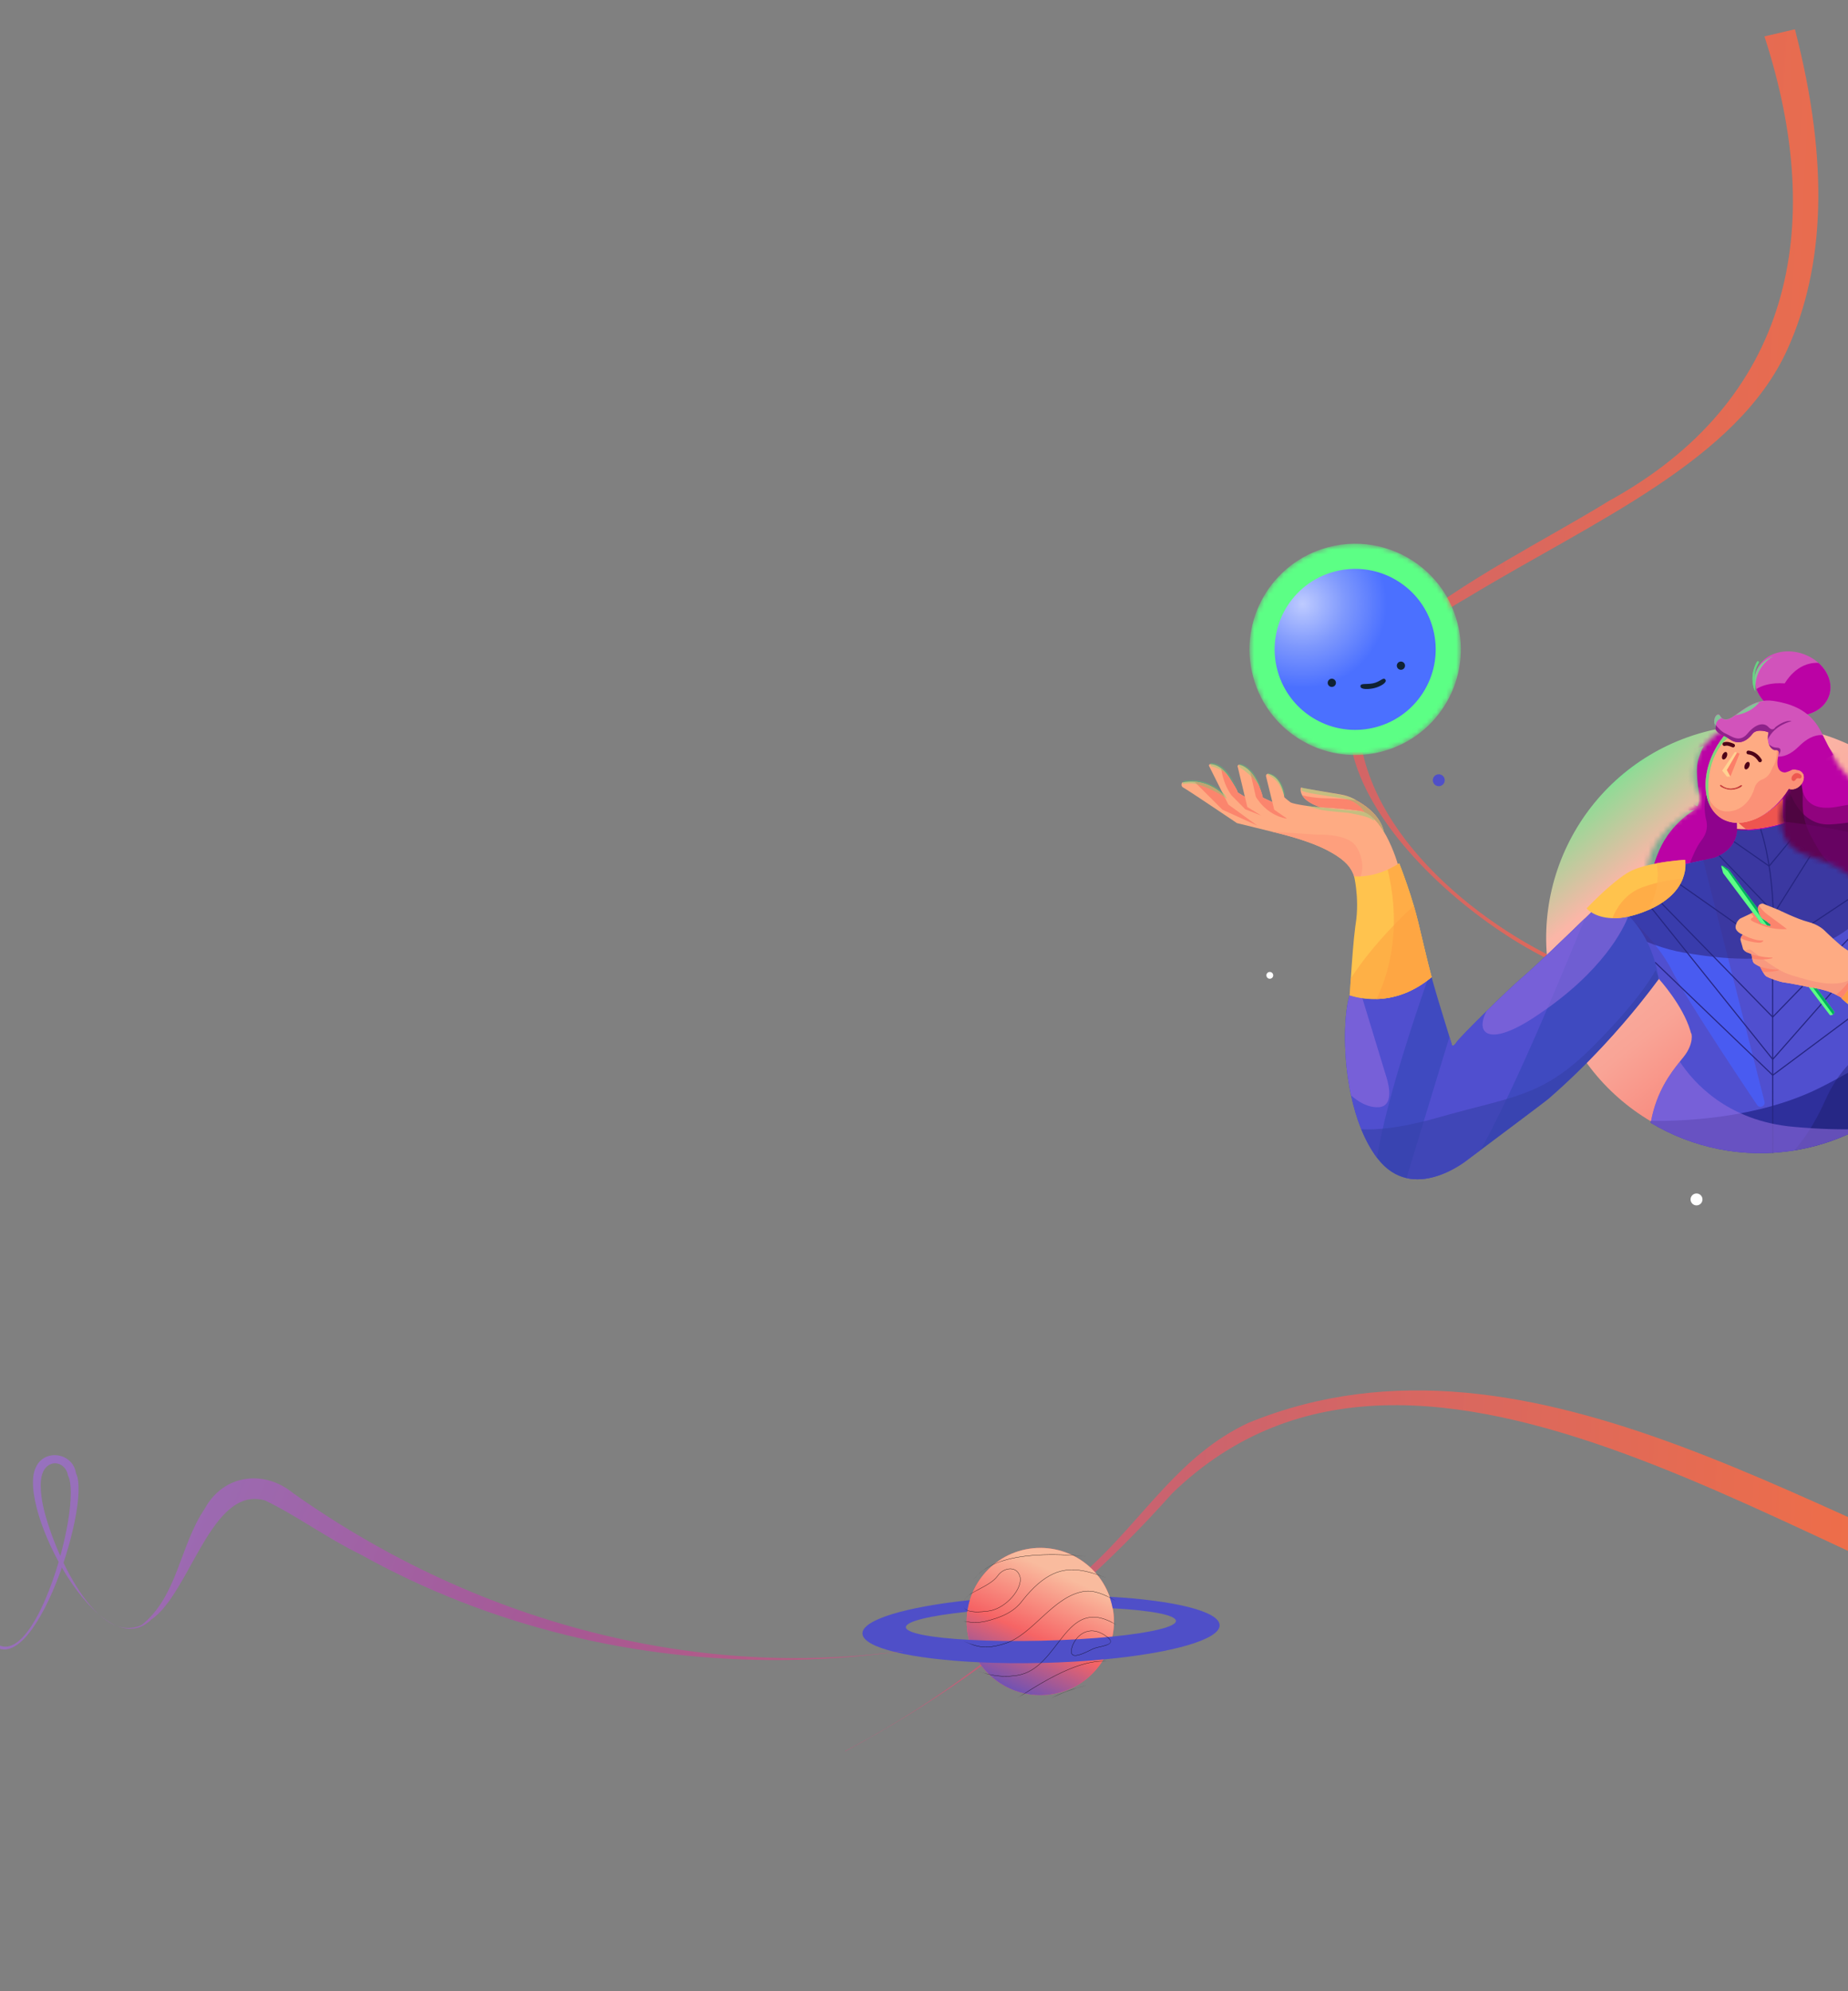 <svg width="375" height="404" viewBox="0 0 375 404" fill="none" xmlns="http://www.w3.org/2000/svg">
<rect x="0" y="0" width="375" height="404" fill="#808080" stroke="none"/>
<g clip-path="url(#clip0_715_1316)">
<path d="M257.492 197.221C257.86 197.122 258.239 197.341 258.338 197.709C258.437 198.077 258.218 198.457 257.849 198.555C257.481 198.654 257.102 198.435 257.003 198.067C256.904 197.698 257.123 197.319 257.492 197.221Z" fill="white"/>
<path d="M343.949 242.183C344.594 242.01 345.258 242.393 345.431 243.037C345.603 243.682 345.22 244.346 344.575 244.518C343.931 244.691 343.267 244.308 343.094 243.663C342.921 243.019 343.305 242.355 343.949 242.183Z" fill="white"/>
<path d="M291.647 157.133C292.292 156.96 292.955 157.343 293.128 157.988C293.301 158.632 292.917 159.296 292.273 159.468C291.628 159.641 290.964 159.258 290.791 158.614C290.619 157.969 291.002 157.306 291.647 157.133Z" fill="#4F4FC8"/>
<path d="M279.991 219.265C280.543 219.117 281.112 219.446 281.26 219.998C281.408 220.551 281.08 221.119 280.527 221.267C279.974 221.415 279.406 221.087 279.257 220.535C279.109 219.982 279.438 219.413 279.991 219.265Z" fill="#4F4FC8"/>
<path d="M-179.028 354.562C-198.262 402.286 -167.691 434.399 -147.175 450.482C-135.293 458.919 -104.833 478.279 -93.981 460.861C-88.779 448.867 -91.222 435.288 -91.886 422.633C-92.411 402.969 -97.684 382.008 -92.381 362.74C-76.237 338.599 -56.712 425.23 -45.288 432.962C-29.662 444.071 -33.974 393.612 -40.502 387.986C-41.621 385.975 -44.378 385.306 -45.942 387.2C-47.95 389.685 -45.764 393.917 -44.322 396.412C-39.403 404.754 -19.105 426.534 -9.403 416.798C-3.445 406.685 -7.552 394.569 -4.94 383.482C-3.594 373.643 5.531 368.699 14.715 371.767C88.21 390.578 167.329 373.617 221.093 318.066C232.201 307.908 239.357 295.164 253.379 288.659C311.476 264.932 372.059 311.934 426.09 328.814C445.602 335.359 447.168 324.147 442.614 306.365C438.28 288.255 432.697 270.855 422.698 255.052C398.75 214.775 360.64 211.267 320.798 197.426C296.223 188.955 253.904 150.044 284.29 128.243C296.799 117.731 313.75 109.497 326.494 101.626C363.376 81.379 370.795 46.582 358.043 7.382L364.231 5.943C371.274 33.152 370.24 54.179 362.724 70.835C352.543 93.395 323.516 105.667 297.964 121.14C288.828 126.33 276.397 135.257 275.702 146.86C276.853 169.46 301.078 188.87 321.024 196.859C367.215 212.81 403.089 214.304 428.972 263.134C438.8 282.669 470.868 347.049 424.06 334.348C369.415 320.156 288.67 253.778 237.857 302.986C187.413 359.669 111.629 391.065 36.09 380.173C26.881 379.38 17.846 376.813 8.68 376.041C-5.542 377.222 -0.726 404.793 -7.609 414.64C-15.046 430.789 -49.847 400.278 -48.877 389.001C-48.552 383.643 -41.372 382.129 -38.766 386.762C-31.979 392.9 -29.576 445.757 -45.768 433.487C-53.841 429.464 -82.395 344.285 -88.954 366.871C-92.054 398.207 -79.365 431.669 -92.063 461.898C-111.719 494.645 -228.009 420.092 -184.489 353.125L-179.028 354.562Z" fill="url(#paint0_linear_715_1316)"/>
<path d="M225.591 325.338C227.607 333.338 222.754 341.459 214.751 343.475C206.749 345.492 198.627 340.641 196.611 332.641C194.595 324.641 199.449 316.521 207.451 314.504C215.453 312.487 223.575 317.338 225.591 325.338Z" fill="#FF635F"/>
<path d="M225.591 325.338C227.607 333.338 222.754 341.459 214.751 343.475C206.749 345.492 198.627 340.641 196.611 332.641C194.595 324.641 199.449 316.521 207.451 314.504C215.453 312.487 223.575 317.338 225.591 325.338Z" fill="url(#paint1_linear_715_1316)"/>
<path d="M225.148 323.962C225.267 324.288 225.374 324.627 225.469 324.968C225.594 325.413 225.698 325.856 225.778 326.302C233.47 326.72 238.595 327.658 238.624 328.862C238.652 330.078 233.492 331.266 225.714 332.044C221.533 332.462 216.595 332.761 211.301 332.887C205.898 333.015 200.855 332.94 196.604 332.706C188.947 332.285 183.851 331.348 183.822 330.144C183.792 328.952 188.754 327.791 196.27 327.011C196.373 326.206 196.548 325.416 196.785 324.646C183.912 325.99 174.944 328.617 175.009 331.423C175.075 334.345 184.888 336.606 198.623 337.256C202.602 337.447 206.911 337.501 211.406 337.394C215.796 337.293 220.001 337.048 223.885 336.688C237.727 335.405 247.556 332.665 247.49 329.727C247.422 326.898 238.212 324.688 225.148 323.962Z" fill="#4F4FC8"/>
<mask id="mask0_715_1316" style="mask-type:alpha" maskUnits="userSpaceOnUse" x="196" y="314" width="31" height="30">
<path d="M225.593 325.339C227.609 333.339 222.756 341.459 214.753 343.476C206.751 345.493 198.629 340.642 196.613 332.642C194.597 324.642 199.451 316.521 207.453 314.505C215.455 312.488 223.577 317.339 225.593 325.339Z" fill="#FF635F"/>
<path d="M225.593 325.339C227.609 333.339 222.756 341.459 214.753 343.476C206.751 345.493 198.629 340.642 196.613 332.642C194.597 324.642 199.451 316.521 207.453 314.505C215.455 312.488 223.577 317.339 225.593 325.339Z" fill="url(#paint2_linear_715_1316)"/>
</mask>
<g mask="url(#mask0_715_1316)">
<mask id="mask1_715_1316" style="mask-type:luminance" maskUnits="userSpaceOnUse" x="175" y="302" width="70" height="54">
<path d="M175.26 310.834L238.011 302.265L244.056 346.593L181.305 355.163L175.26 310.834Z" fill="white"/>
</mask>
<g mask="url(#mask1_715_1316)">
<path d="M171.964 346.562C175.375 346.097 177.91 346.195 180.767 346.642C184.317 347.199 186.79 348.772 189.673 346.989C195.38 341.812 198.167 349.896 207.776 343.682C217.382 337.473 222.451 336.433 226.388 337.285C229.359 337.928 233.322 338.224 234.658 338.066M170.154 341.262C177.136 341.743 178.492 338.258 186.117 336.526C193.742 334.797 197.886 341.317 206.485 339.899C215.088 338.481 215.991 323.779 226.001 329.349C229.008 331.022 230.054 332.529 233.78 332.847M170.137 335.968C176.123 337.8 179.854 331.716 185.094 331.396C188.021 331.281 191.229 331.521 194 332.556C197.262 333.246 198.499 335.234 204.065 333.408C209.631 331.584 213.668 323.916 219.909 322.886C224.212 322.215 228.097 326.76 232.737 327.467M169.846 331.179C178.376 333.05 180.479 323.155 189.926 327.11C193.182 328.294 196.562 329.743 199.982 328.943C202.887 328.237 205.684 327.195 207.477 324.73C216.4 313.459 222.055 320.436 232.514 322.672M169.266 325.982C177.047 327.004 179.681 318.29 186.829 319.763C189.494 319.948 193.169 325.497 197.975 319.977C202.78 314.458 215.663 314.394 231.817 317.432M177.494 349.357C175.417 349.641 173.515 350.703 173.933 352.876C174.201 354.281 176.868 355.139 179.389 355.159C179.703 355.165 180.03 355.141 180.36 355.096C182.69 354.778 185.251 353.362 185.262 352.113C185.272 350.688 181.954 349.533 179.443 349.31C178.817 349.256 178.148 349.268 177.494 349.357ZM177.057 315.071C177.595 314.997 178.324 314.992 178.722 315.389C179.261 315.927 179.488 316.545 179.393 317.225C179.195 318.652 177.668 320.093 176.245 320.889C174.947 321.615 173.314 322.192 172.082 322.36C171.124 322.491 170.488 322.363 170.34 322.011C169.57 320.185 171.298 317.983 173.355 316.612C174.574 315.796 175.958 315.221 177.057 315.071ZM221.991 341.696C222.151 341.674 222.305 341.656 222.453 341.643C225.41 341.371 231.849 342.329 232.326 344.091C232.537 344.879 231.359 345.918 229.001 347.018C228.834 347.093 228.668 347.175 228.498 347.254C226.736 348.089 224.911 348.949 221.614 349.399C217.971 349.897 211.23 348.407 210.995 346.682C210.79 345.174 217.636 342.291 221.991 341.696ZM204.675 318.315C203.843 318.429 202.989 318.945 202.455 319.713C200.951 321.86 196.641 322.938 195.804 324.442C194.32 327.111 197.634 327.263 200.42 326.882C200.529 326.867 200.635 326.853 200.744 326.834C204.239 326.301 207.647 322.13 206.967 319.843C206.601 318.608 205.654 318.182 204.675 318.315ZM221.056 330.913C218.839 331.216 217.443 333.536 217.398 335.039C217.375 335.765 217.834 335.945 218.475 335.858C219.689 335.692 221.562 334.578 222.172 334.387C223.781 333.879 227.287 333.689 224.021 331.665C222.928 330.988 221.929 330.794 221.056 330.913ZM195.358 307.997C195.453 307.984 195.535 307.994 195.616 308.028C197.424 308.833 194.325 308.138 195.358 307.997Z" stroke="black" stroke-width="0.056" stroke-miterlimit="10"/>
</g>
</g>
<path d="M398.745 178.943C403.421 196.145 397.022 213.747 383.888 224.168C379.429 227.708 374.193 230.421 368.352 232.008C356.612 235.199 344.687 233.238 334.984 227.498C325.635 221.97 318.349 212.936 315.275 201.629C309.012 178.586 322.621 154.83 345.672 148.565C368.72 142.301 392.482 155.9 398.745 178.943Z" fill="url(#paint3_linear_715_1316)"/>
<path d="M371.173 141.12C371.057 141.47 370.905 141.803 370.723 142.116C370.662 142.221 370.598 142.322 370.53 142.422C370.295 142.769 370.018 143.089 369.709 143.377C369.531 143.541 369.344 143.696 369.146 143.839C368.712 144.154 368.229 144.417 367.708 144.625C367.401 144.751 367.082 144.854 366.749 144.937C366.749 144.937 366.748 144.94 366.745 144.938C366.703 144.95 366.66 144.96 366.616 144.97C366.511 144.996 366.404 145.018 366.297 145.039C366.284 145.043 366.271 145.045 366.258 145.046C366.17 145.063 366.082 145.077 365.994 145.092C365.96 145.098 365.927 145.103 365.891 145.105C365.805 145.119 365.719 145.129 365.629 145.138C365.519 145.151 365.405 145.161 365.293 145.168C365.292 145.171 365.29 145.171 365.287 145.17C365.175 145.175 365.06 145.181 364.947 145.185C364.832 145.189 364.717 145.189 364.6 145.188C364.486 145.186 364.368 145.182 364.251 145.177C364.048 145.168 363.845 145.151 363.641 145.128C363.637 145.127 363.632 145.126 363.626 145.126C363.542 145.115 363.456 145.105 363.371 145.092C363.337 145.087 363.304 145.082 363.268 145.076C363.185 145.064 363.101 145.049 363.018 145.032C362.912 145.013 362.808 144.992 362.706 144.969C362.604 144.948 362.503 144.924 362.401 144.896C362.19 144.843 361.981 144.78 361.769 144.711C361.657 144.675 361.546 144.636 361.436 144.592C361.267 144.53 361.099 144.462 360.937 144.391C360.856 144.356 360.775 144.319 360.695 144.281C360.626 144.251 360.557 144.218 360.489 144.183C360.007 143.941 359.558 143.665 359.142 143.357C359.076 143.308 359.01 143.256 358.943 143.205C358.615 142.948 358.312 142.671 358.036 142.378C357.943 142.282 357.855 142.183 357.769 142.083C357.743 142.056 357.722 142.03 357.7 142.002C357.666 141.964 357.632 141.923 357.601 141.882C357.561 141.833 357.521 141.782 357.483 141.733C357.369 141.583 357.26 141.431 357.161 141.276C357.133 141.234 357.105 141.19 357.079 141.146C357.076 141.144 357.076 141.142 357.076 141.142C357.047 141.096 357.02 141.05 356.991 141.004C356.983 140.99 356.976 140.979 356.968 140.965C356.931 140.903 356.895 140.839 356.861 140.774C356.827 140.712 356.794 140.649 356.764 140.587C356.725 140.51 356.688 140.435 356.654 140.358C356.63 140.307 356.607 140.253 356.584 140.201C356.583 140.196 356.58 140.191 356.579 140.187C356.55 140.121 356.524 140.057 356.5 139.991C356.473 139.925 356.449 139.86 356.426 139.792C356.404 139.728 356.382 139.664 356.364 139.599C356.324 139.478 356.29 139.356 356.262 139.234C356.067 138.438 356.039 137.621 356.203 136.819L356.203 136.818C356.245 136.618 356.298 136.419 356.363 136.223C356.468 135.905 356.6 135.604 356.76 135.32C356.778 135.289 356.795 135.258 356.812 135.227C356.928 135.026 357.058 134.836 357.199 134.655C357.234 134.607 357.271 134.561 357.308 134.516C357.457 134.334 357.621 134.16 357.794 133.998C357.838 133.956 357.881 133.918 357.926 133.877C357.971 133.837 358.016 133.798 358.062 133.761C358.107 133.723 358.154 133.684 358.202 133.648C358.24 133.618 358.279 133.587 358.319 133.558C358.397 133.5 358.478 133.441 358.561 133.386C358.604 133.356 358.651 133.327 358.695 133.298C358.747 133.264 358.801 133.23 358.856 133.197C358.908 133.166 358.961 133.136 359.013 133.107C359.075 133.072 359.139 133.036 359.204 133.004C359.251 132.979 359.299 132.955 359.346 132.932C359.399 132.905 359.454 132.88 359.507 132.855C359.578 132.821 359.647 132.792 359.719 132.762C359.768 132.742 359.818 132.72 359.869 132.702C359.921 132.681 359.973 132.661 360.028 132.642C360.03 132.641 360.031 132.639 360.033 132.638C360.038 132.637 360.043 132.633 360.048 132.634C360.089 132.617 360.133 132.602 360.175 132.588C360.224 132.571 360.273 132.555 360.323 132.539C360.369 132.524 360.415 132.509 360.461 132.496C360.476 132.49 360.492 132.486 360.507 132.482L360.602 132.455C360.713 132.424 360.827 132.394 360.94 132.368C360.994 132.355 361.049 132.344 361.104 132.333C361.162 132.319 361.221 132.308 361.28 132.298C361.345 132.285 361.409 132.273 361.475 132.263C361.522 132.254 361.57 132.246 361.618 132.241C361.659 132.236 361.701 132.23 361.742 132.224C361.813 132.214 361.885 132.206 361.955 132.199C362.05 132.19 362.146 132.181 362.244 132.174C362.299 132.171 362.353 132.168 362.408 132.164C362.479 132.161 362.548 132.159 362.62 132.157C362.679 132.154 362.741 132.153 362.801 132.154C362.847 132.153 362.891 132.153 362.935 132.155C363.017 132.156 363.098 132.157 363.179 132.161C363.262 132.164 363.343 132.167 363.425 132.174C363.506 132.179 363.59 132.184 363.672 132.193C363.836 132.207 364.002 132.229 364.167 132.252C364.251 132.265 364.332 132.278 364.417 132.293C364.528 132.312 364.64 132.334 364.753 132.359C364.84 132.376 364.928 132.398 365.016 132.419C365.065 132.429 365.113 132.442 365.16 132.455C365.223 132.472 365.283 132.488 365.346 132.505C365.487 132.544 365.627 132.586 365.766 132.634C365.868 132.667 365.97 132.702 366.068 132.739C366.146 132.767 366.223 132.798 366.299 132.829C366.306 132.831 366.31 132.834 366.317 132.836C366.414 132.875 366.509 132.914 366.603 132.956C367.517 133.354 368.327 133.878 369.009 134.491C371.012 136.278 371.938 138.81 371.173 141.12Z" fill="#D153BB"/>
<path d="M371.172 141.119C370.068 144.455 365.857 146.064 361.769 144.711C359.119 143.835 357.169 141.93 356.426 139.791C357.373 139.186 359.176 138.442 362.149 138.655C362.204 138.666 364.451 134.277 369.009 134.491C371.011 136.278 371.937 138.809 371.172 141.119Z" fill="#BB02A5"/>
<mask id="mask2_715_1316" style="mask-type:alpha" maskUnits="userSpaceOnUse" x="334" y="145" width="38" height="34">
<path d="M359.86 145.1C360.2 145.132 368.291 147.495 371.266 151.462C372.158 152.652 372.194 158.948 371.442 161.305C370.848 163.167 366.641 167.184 362.874 170.507C359.106 173.829 354.225 175.04 349.441 176.678C341.4 178.748 333.421 180.275 334.232 175.67C334.915 171.79 337.756 168.071 340.898 166.019C344.143 163.946 346.091 162.968 344.51 160.72C342.952 158.558 343.737 153.74 345.309 151.85C346.38 150.561 348.024 148.947 350.018 147.62C350.911 147.024 356.559 144.79 359.86 145.1Z" fill="#890396"/>
</mask>
<g mask="url(#mask2_715_1316)">
<path d="M359.579 143.943C364.333 145.425 371.531 150.766 372.219 153.484C372.907 156.203 371.279 157.752 365.805 164.886C360.33 172.021 332.582 180.454 332.173 175.187C331.764 169.919 335.787 136.526 359.579 143.943Z" fill="#BB02A5"/>
<path d="M355.186 166.73C355.221 167.337 353.954 169.447 353.93 169.453C353.93 169.453 352.627 172.475 347.843 174.114C347.552 176.997 345.319 176.03 342.905 175.141C343.413 173.826 344.295 171.741 345.174 170.62C346.524 168.901 346.522 167.518 346.184 166.183C345.926 165.167 345.563 162.223 346.532 160.539C346.538 160.642 346.548 160.743 346.56 160.846C346.77 162.75 347.491 164.404 348.718 165.555C348.967 165.791 349.238 166.006 349.529 166.197C350.432 166.789 354.097 166.66 355.186 166.73Z" fill="#650276" fill-opacity="0.5"/>
<g opacity="0.663">
<path d="M343.938 164.272C343.938 164.272 339.227 166.817 336.745 172.416C335.912 174.294 335.462 175.725 335.404 176.522C335.104 176.578 332.529 176.835 332.23 176.901C330.134 174.206 337.538 165.32 337.538 165.32C337.538 165.32 340.112 164.13 343.056 164.428L343.938 164.272Z" fill="#5CFF85"/>
<path d="M345.73 151.342C344.042 154.581 344.174 156.26 344.684 160.522C344.872 162.094 344.714 163.036 344.471 163.578C343.364 163.32 341.544 160.933 341.427 159.91C341.154 157.519 340.762 152.578 345.73 151.342Z" fill="#5CFF85"/>
</g>
<path d="M362.06 166.912C361.467 167.108 359.407 167.747 356.883 168.064C356.709 168.086 356.534 168.106 356.355 168.124C356.266 168.132 356.177 168.143 356.087 168.15C356.039 168.156 355.992 168.16 355.943 168.162C355.881 168.168 355.817 168.174 355.755 168.178C355.289 168.215 354.813 168.238 354.332 168.244C353.711 168.251 353.085 168.226 352.461 168.165C352.486 168.159 352.473 167.377 352.438 166.77C352.501 166.774 352.563 166.777 352.625 166.779L352.626 166.78C352.668 166.782 352.707 166.782 352.75 166.783C352.787 166.783 352.826 166.785 352.865 166.783C352.889 166.785 352.915 166.785 352.939 166.785C353.029 166.786 353.117 166.783 353.207 166.778C353.214 166.779 353.217 166.778 353.223 166.778C353.316 166.775 353.409 166.771 353.502 166.762C353.568 166.759 353.636 166.751 353.702 166.744C353.725 166.742 353.746 166.739 353.77 166.737C353.795 166.735 353.818 166.731 353.843 166.729C353.928 166.719 354.013 166.708 354.097 166.694C354.197 166.681 354.298 166.663 354.398 166.644C354.499 166.626 354.599 166.607 354.699 166.583C354.946 166.531 355.196 166.466 355.443 166.389L355.467 166.383C355.532 166.365 355.598 166.344 355.664 166.321C355.738 166.299 355.813 166.273 355.887 166.245C355.904 166.241 355.919 166.235 355.935 166.229C355.993 166.208 356.052 166.187 356.108 166.165C356.184 166.138 356.259 166.109 356.332 166.078C356.406 166.048 356.478 166.02 356.55 165.988C356.618 165.959 356.688 165.929 356.758 165.897C356.766 165.893 356.773 165.89 356.78 165.886C356.809 165.875 356.84 165.861 356.868 165.847C356.9 165.833 356.931 165.818 356.962 165.802C357.124 165.727 357.283 165.647 357.442 165.563C357.513 165.527 357.585 165.489 357.656 165.448C357.729 165.409 357.803 165.369 357.875 165.324C357.956 165.278 358.038 165.231 358.119 165.181C358.179 165.146 358.242 165.108 358.301 165.069C358.492 164.952 358.681 164.826 358.868 164.695C358.952 164.639 359.034 164.58 359.116 164.519C359.291 164.393 359.463 164.262 359.635 164.126C359.691 164.082 359.749 164.035 359.805 163.989C359.961 163.86 360.117 163.729 360.271 163.593C360.32 163.551 360.369 163.507 360.417 163.463C360.419 163.46 360.422 163.458 360.425 163.455C360.499 163.386 360.575 163.317 360.649 163.247C360.749 163.154 360.846 163.058 360.942 162.962C361.038 162.868 361.131 162.773 361.224 162.678C361.419 162.474 361.611 162.264 361.8 162.047C361.7 163.393 361.594 165.875 362.06 166.912Z" fill="#FEAB83"/>
<path d="M362.059 166.913C361.467 167.108 359.406 167.747 356.882 168.064C356.709 168.086 356.533 168.107 356.355 168.124C356.265 168.133 356.177 168.144 356.087 168.15C356.039 168.157 355.992 168.16 355.943 168.163C355.881 168.169 355.817 168.175 355.754 168.179C355.288 168.215 354.813 168.238 354.332 168.245C353.661 167.757 353.075 167.225 352.625 166.781L352.625 166.779C352.705 166.783 352.785 166.784 352.864 166.784C352.889 166.786 352.915 166.785 352.938 166.785C353.028 166.784 353.116 166.782 353.207 166.779C353.213 166.779 353.217 166.778 353.223 166.779C353.315 166.775 353.408 166.77 353.501 166.762C353.591 166.755 353.68 166.746 353.769 166.738C353.794 166.735 353.817 166.731 353.843 166.729C353.928 166.719 354.012 166.708 354.096 166.695C354.196 166.681 354.297 166.664 354.398 166.644C354.497 166.627 354.597 166.607 354.698 166.584C354.945 166.531 355.195 166.466 355.442 166.39C355.517 166.369 355.59 166.344 355.664 166.322C355.739 166.297 355.812 166.272 355.887 166.245C355.96 166.219 356.034 166.192 356.107 166.166C356.325 166.083 356.541 165.994 356.757 165.898C356.766 165.894 356.773 165.89 356.78 165.886C356.84 165.859 356.901 165.832 356.962 165.802C357.124 165.728 357.282 165.648 357.442 165.564C357.512 165.526 357.584 165.488 357.655 165.448C357.729 165.41 357.802 165.367 357.874 165.325C357.956 165.278 358.037 165.232 358.118 165.182C358.179 165.146 358.241 165.107 358.301 165.07C358.492 164.952 358.681 164.827 358.868 164.696C358.951 164.639 359.034 164.58 359.116 164.52C359.291 164.394 359.462 164.263 359.634 164.126C359.691 164.082 359.749 164.036 359.805 163.99C359.961 163.861 360.116 163.73 360.271 163.593C360.319 163.549 360.368 163.507 360.417 163.463C360.418 163.461 360.421 163.458 360.425 163.455C360.499 163.387 360.573 163.318 360.648 163.247C360.746 163.155 360.846 163.06 360.942 162.962C361.036 162.871 361.131 162.776 361.224 162.678C361.419 162.474 361.61 162.265 361.8 162.048C361.699 163.393 361.594 165.876 362.059 166.913Z" fill="#EE554F"/>
</g>
<path d="M431.917 218.236C431.916 218.419 431.908 218.601 431.894 218.78C431.87 219.067 431.828 219.35 431.768 219.627C431.26 221.945 430.193 223.678 428.56 224.876C428.151 225.176 427.708 225.443 427.227 225.677C424.05 227.228 419.31 227.338 412.978 226.228C408.761 225.487 405.382 224.403 402.554 223.205C398.142 221.335 395.076 219.186 392.268 217.634C392.772 217.239 393.239 216.836 393.673 216.429C393.981 216.142 394.271 215.852 394.547 215.561C395.823 214.211 396.764 212.824 397.452 211.465C397.564 211.244 397.669 211.023 397.768 210.803C398.849 208.405 399.17 206.126 399.189 204.329C399.212 202.04 398.75 200.529 398.75 200.529L396.447 199.838L393.368 198.917L391.829 198.455C390.886 197.175 385.154 189.621 381.263 189.717C381.006 189.724 380.757 189.762 380.518 189.839C380.518 189.839 379.983 189.236 379.263 188.15C377.338 185.241 374.099 178.87 376.28 171.329C376.369 171.413 378.314 170.585 378.314 170.585C382.799 169.453 388.128 165.857 395.126 174.031C402.125 182.204 423.421 202.289 423.421 202.289C423.421 202.289 424.504 203.458 425.898 205.267C428.42 208.541 431.959 213.912 431.917 218.236Z" fill="#504FCF"/>
<path d="M377.635 170.876L380.027 183.159L380.13 183.688L380.301 184.574C380.301 184.574 382.295 190.532 377.992 198.329C373.69 206.123 377.402 210.971 377.321 211.108C377.786 211.786 378.221 212.444 378.626 213.084C378.991 213.66 379.333 214.221 379.652 214.766C380.992 217.059 381.934 219.057 382.593 220.702C383.313 222.496 383.696 223.869 383.896 224.745C381.81 226.382 379.559 227.838 377.158 229.082C374.401 230.514 371.444 231.669 368.317 232.501C366.901 232.878 365.486 233.178 364.071 233.407C353.725 235.086 343.481 232.905 334.973 227.811C334.997 227.677 335.022 227.543 335.047 227.412C336.171 221.519 338.894 217.863 340.869 215.394C341.151 215.042 341.418 214.714 341.662 214.407C343.849 211.663 343.256 209.434 343.149 209.638C343.105 209.463 343.055 209.286 343.002 209.109C341.46 203.918 336.652 198.646 336.652 198.646C336.652 198.646 336.619 198.599 336.558 198.511L336.558 198.51C336.288 198.125 335.472 196.953 334.395 195.409C333.172 193.655 331.615 191.422 330.147 189.311C327.715 185.815 325.528 182.659 325.511 182.596L325.515 182.589C325.549 182.538 325.586 182.488 325.621 182.439C325.62 182.437 325.622 182.437 325.624 182.436C328.365 178.573 332.048 177.299 334.226 176.879C335.339 176.664 336.059 176.672 336.059 176.672C336.059 176.672 346.595 174.298 347.851 174.042C352.615 172.346 352.512 168.446 352.512 168.446C354.017 168.578 355.545 168.483 356.932 168.291C359.452 167.944 361.505 167.28 362.095 167.078C362.205 167.04 362.265 167.018 362.267 167.018C362.39 167.705 363.366 168.962 363.298 168.954C368.45 174.093 377.635 170.876 377.635 170.876Z" fill="#504FCF"/>
<path d="M383.899 224.743C381.814 226.38 379.563 227.836 377.162 229.081C374.404 230.512 371.447 231.668 368.32 232.5C366.905 232.876 365.489 233.177 364.074 233.406C353.729 235.085 343.485 232.904 334.977 227.809C335.001 227.675 335.025 227.541 335.051 227.411C341.029 227.503 356.757 227.053 369.553 220.566C374.166 218.228 377.394 216.311 379.655 214.765C380.995 217.058 381.937 219.056 382.596 220.701C383.317 222.494 383.7 223.867 383.899 224.743Z" fill="#2E2F9B"/>
<path d="M345.618 174.531L350.661 194.391L358.059 223.523C358.283 224.406 357.129 224.956 356.583 224.224C356.583 224.224 342.48 203.35 339.259 196.881C338.381 195.115 337.174 193.359 335.885 191.738C334.022 189.397 331.985 187.34 330.511 185.943C330.877 185.864 331.258 185.767 331.651 185.654C331.762 185.623 331.875 185.589 331.987 185.553C332.077 185.527 332.169 185.498 332.261 185.468C332.346 185.442 332.432 185.412 332.518 185.384C332.727 185.314 332.94 185.24 333.156 185.16C333.432 185.059 333.714 184.948 334.002 184.83C334.136 184.774 334.274 184.715 334.412 184.657C334.421 184.652 334.43 184.648 334.439 184.646C334.885 184.453 335.304 184.254 335.698 184.049C335.799 183.999 335.898 183.946 335.996 183.894C336.116 183.828 336.234 183.763 336.349 183.699C336.464 183.635 336.576 183.569 336.686 183.504C337.102 183.253 337.485 183 337.839 182.74C337.904 182.693 337.969 182.646 338.03 182.598C338.102 182.545 338.172 182.492 338.239 182.437C338.307 182.387 338.373 182.333 338.436 182.279C338.448 182.272 338.459 182.261 338.471 182.251C338.537 182.198 338.6 182.145 338.661 182.091C338.723 182.039 338.783 181.987 338.843 181.933C338.909 181.874 338.974 181.814 339.039 181.755C339.096 181.7 339.152 181.648 339.206 181.595C339.256 181.546 339.305 181.497 339.354 181.448C339.401 181.402 339.446 181.354 339.492 181.308C339.554 181.242 339.616 181.175 339.676 181.109C339.721 181.06 339.766 181.012 339.809 180.963C339.85 180.916 339.89 180.869 339.929 180.823C339.979 180.764 340.026 180.707 340.072 180.649C340.118 180.593 340.161 180.54 340.202 180.485C340.254 180.417 340.304 180.35 340.354 180.285C340.389 180.236 340.426 180.187 340.459 180.138C340.494 180.091 340.527 180.042 340.559 179.991C340.96 179.405 341.253 178.826 341.469 178.28C341.674 177.761 341.806 177.27 341.889 176.823C341.899 176.766 341.909 176.712 341.918 176.656C341.927 176.602 341.935 176.548 341.943 176.494C341.967 176.332 341.983 176.18 341.994 176.036C341.997 175.987 342 175.94 342.004 175.893C342.008 175.847 342.009 175.8 342.011 175.756C342.014 175.712 342.014 175.667 342.016 175.625C342.017 175.539 342.018 175.457 342.017 175.38C342.019 175.365 342.018 175.351 342.018 175.337C342.017 175.335 342.017 175.336 342.017 175.334C343.295 175.048 344.575 174.763 345.618 174.531Z" fill="#495BF1"/>
<g opacity="0.68">
<path d="M377.636 170.877L380.13 183.689C371.762 193.618 360.102 194.999 350.664 194.39C347.283 194.171 344.188 193.696 341.629 193.268C339.72 192.949 337.778 192.406 335.888 191.737C335.34 191.546 334.799 191.341 334.262 191.129C332.832 190.567 331.449 189.946 330.148 189.311C327.06 187.808 324.441 186.232 322.803 185.187C323.994 184.029 324.934 183.111 325.443 182.615L325.447 182.608C325.512 182.544 325.571 182.489 325.621 182.44C325.621 182.438 325.623 182.437 325.625 182.437C326.144 181.704 326.697 181.065 327.267 180.507C329.707 178.121 332.463 177.219 334.227 176.879C335.34 176.665 336.06 176.673 336.06 176.673C336.06 176.673 342.148 175.301 345.621 174.531C346.716 174.287 347.551 174.103 347.852 174.042C351.756 172.653 352.392 169.783 352.494 168.793C352.517 168.573 352.513 168.447 352.513 168.447C354.018 168.579 355.546 168.484 356.933 168.292C359.453 167.945 361.506 167.281 362.096 167.078C362.206 167.041 362.266 167.019 362.268 167.018C362.39 167.705 363.367 168.963 363.299 168.955C364.439 170.091 365.776 170.82 367.167 171.261C372.065 172.827 377.636 170.877 377.636 170.877Z" fill="#322D8B"/>
</g>
<g style="mix-blend-mode:multiply">
<path d="M359.748 233.887L359.7 193.348C359.7 193.348 360.883 179.588 357.281 168.24" stroke="#262682" stroke-width="0.229" stroke-miterlimit="10"/>
<path d="M351.883 170.77L358.998 175.722L363.761 169.965" stroke="#262682" stroke-width="0.229" stroke-miterlimit="10"/>
<path d="M348.876 173.609L360.045 185.247L367.329 173.683" stroke="#262682" stroke-width="0.229" stroke-miterlimit="10"/>
<path d="M340.494 179.149L359.747 192.677L377.81 180.649" stroke="#262682" stroke-width="0.229" stroke-miterlimit="10"/>
<path d="M337.042 183.14L359.715 206.354L380.803 184.598" stroke="#262682" stroke-width="0.229" stroke-miterlimit="10"/>
<path d="M335.172 184.299L359.726 214.932L380.495 191.324" stroke="#262682" stroke-width="0.229" stroke-miterlimit="10"/>
<path d="M335.854 195.251L359.73 218.148L375.65 206.282" stroke="#262682" stroke-width="0.229" stroke-miterlimit="10"/>
</g>
<g opacity="0.39">
<path d="M383.894 224.746C379.415 228.261 374.165 230.946 368.315 232.502C366.9 232.878 365.484 233.179 364.069 233.408C365.693 231.587 368.126 228.328 370.379 223.25C373.097 217.118 376.74 214.238 378.625 213.084C382.204 218.738 383.469 222.877 383.894 224.746Z" fill="#1A1B63"/>
</g>
<g opacity="0.57">
<path d="M363.989 228.625C369.57 229.118 373.873 229.206 377.161 229.083C374.403 230.514 371.446 231.669 368.319 232.501C366.903 232.878 365.488 233.178 364.073 233.407C353.727 235.087 343.483 232.905 334.975 227.811C336.051 221.683 338.851 217.919 340.871 215.394C343.6 219.564 350.473 227.432 363.989 228.625Z" fill="#946DE0"/>
</g>
<path d="M336.506 198.172C336.524 198.285 336.544 198.397 336.558 198.511L336.558 198.513C336.568 198.564 336.575 198.614 336.583 198.666C336.577 198.644 336.216 199.144 335.526 200.057L335.526 200.059C334.862 200.936 333.897 202.195 332.653 203.736C328.856 208.442 322.471 215.776 314.209 222.939C314.221 222.988 305.16 229.786 300.503 233.277C298.893 234.483 297.81 235.293 297.81 235.293C297.81 235.293 291.565 240.421 285.407 239.021C283.421 238.57 281.443 237.437 279.688 235.233C279.599 235.123 279.511 235.011 279.424 234.895C279.407 234.874 279.391 234.852 279.375 234.83C278.117 233.136 277.08 231.193 276.234 229.109C275.346 226.931 274.668 224.602 274.165 222.246C272.525 214.579 272.733 206.629 273.644 202.729C273.71 202.444 273.78 202.183 273.853 201.942C274.598 202.168 275.471 202.38 276.45 202.52C279.926 203.023 284.715 202.645 289.655 198.922C289.938 198.71 290.221 198.485 290.506 198.25C290.643 198.767 290.787 199.293 290.94 199.829C291.197 200.751 291.477 201.705 291.783 202.706C292 203.416 292.207 204.092 292.404 204.736C293.147 207.161 293.737 209.086 294.129 210.365C294.482 211.519 294.675 212.147 294.675 212.147C294.675 212.147 294.901 212.301 295.316 211.8C295.393 211.707 295.478 211.591 295.567 211.448C295.874 210.959 298.598 208.156 301.672 205.131C304.368 202.482 307.328 199.66 309.172 198.081C311.633 195.969 317.525 190.307 321.604 186.352C322.024 185.943 322.426 185.553 322.802 185.188C323.993 184.03 324.934 183.112 325.442 182.616L325.446 182.609C325.511 182.545 325.57 182.49 325.621 182.441C325.62 182.439 325.622 182.438 325.624 182.438C325.775 182.288 325.858 182.208 325.858 182.208C325.858 182.208 328.052 183.221 330.486 185.753C331.774 187.095 333.13 188.862 334.261 191.13C334.835 192.281 335.351 193.562 335.772 194.98C336.069 195.976 336.317 197.038 336.506 198.172Z" fill="#3F4AC0"/>
<path d="M321.601 186.352C317.253 197.099 307.54 220.537 300.499 233.278C298.89 234.483 297.807 235.293 297.807 235.293C297.807 235.293 291.562 240.422 285.404 239.021L294.126 210.365C294.479 211.519 294.671 212.148 294.671 212.148C294.671 212.148 294.898 212.301 295.313 211.8C295.39 211.708 295.475 211.591 295.564 211.448C295.871 210.96 298.595 208.156 301.669 205.131C304.365 202.483 307.325 199.66 309.168 198.081C311.63 195.969 317.522 190.308 321.601 186.352Z" fill="#504FCF"/>
<path d="M289.653 198.922C288.171 203.106 281.363 222.721 279.422 234.895C279.404 234.874 279.388 234.852 279.373 234.83C276.802 231.364 275.148 226.856 274.163 222.246C272.522 214.579 272.731 206.629 273.642 202.729C273.707 202.444 273.777 202.183 273.851 201.942C274.595 202.168 275.469 202.38 276.448 202.52C279.924 203.023 284.713 202.644 289.653 198.922Z" fill="#504FCF"/>
<g opacity="0.57">
<path d="M279.721 224.643C277.425 224.751 275.39 223.343 274.166 222.246C272.526 214.579 272.734 206.629 273.645 202.729C273.711 202.444 273.781 202.182 273.854 201.941C274.598 202.168 275.472 202.38 276.451 202.52L281.288 218.394C281.288 218.394 283.45 224.469 279.721 224.643Z" fill="#946DE0"/>
</g>
<g opacity="0.6">
<path d="M336.505 198.172C336.532 198.334 336.558 198.499 336.583 198.666C336.554 198.558 327.993 210.987 314.208 222.939C314.29 222.955 297.81 235.293 297.81 235.293C297.81 235.293 286.616 244.486 279.424 234.895C279.406 234.873 279.39 234.852 279.375 234.83C278.116 233.135 277.079 231.192 276.234 229.109C279.032 229.291 283.994 228.978 292.167 226.643C306.895 222.432 312.957 222.63 323.189 212.381C333.421 202.134 335.946 196.851 335.946 196.851L336.505 198.172Z" fill="#363FA6"/>
</g>
<g opacity="0.57">
<path d="M330.485 185.753C329.472 188.399 325.348 197.015 312.119 205.875C302.215 212.654 299.178 209.785 301.671 205.131C304.367 202.483 307.327 199.66 309.171 198.081C313.114 194.698 325.857 182.208 325.857 182.208C325.857 182.208 328.051 183.221 330.485 185.753Z" fill="#946DE0"/>
</g>
<path d="M341.931 174.449C341.931 174.449 341.937 174.471 341.943 174.517L341.947 174.529C341.95 174.552 341.955 174.578 341.96 174.609C341.96 174.617 341.962 174.625 341.963 174.634C341.968 174.663 341.972 174.693 341.976 174.728C341.984 174.796 341.993 174.875 341.999 174.965C342.001 174.995 342.003 175.026 342.006 175.059C342.008 175.09 342.009 175.124 342.011 175.16C342.013 175.193 342.015 175.228 342.015 175.266C342.016 175.286 342.016 175.31 342.017 175.333C342.017 175.335 342.017 175.335 342.018 175.337C342.018 175.351 342.019 175.365 342.017 175.379C342.018 175.457 342.017 175.539 342.016 175.625C342.014 175.667 342.014 175.711 342.011 175.756C342.009 175.8 342.008 175.846 342.004 175.893C342 175.94 341.997 175.986 341.994 176.035C341.983 176.18 341.967 176.331 341.943 176.493C341.935 176.547 341.927 176.601 341.918 176.655C341.909 176.712 341.9 176.766 341.889 176.823C341.806 177.269 341.674 177.761 341.469 178.28C341.253 178.826 340.96 179.404 340.56 179.991C340.527 180.042 340.495 180.09 340.459 180.137C340.426 180.186 340.389 180.235 340.355 180.285C340.304 180.35 340.254 180.417 340.202 180.485C340.161 180.539 340.118 180.593 340.073 180.649C340.026 180.707 339.979 180.763 339.929 180.822C339.89 180.869 339.851 180.915 339.809 180.962C339.766 181.011 339.721 181.059 339.676 181.109C339.616 181.175 339.554 181.241 339.492 181.308C339.446 181.354 339.401 181.401 339.354 181.448C339.305 181.497 339.256 181.546 339.206 181.595C339.152 181.647 339.096 181.7 339.039 181.755C338.975 181.814 338.909 181.874 338.843 181.933C338.783 181.987 338.723 182.039 338.661 182.091C338.6 182.145 338.537 182.198 338.471 182.251C338.459 182.26 338.448 182.271 338.436 182.278C338.373 182.333 338.307 182.386 338.239 182.436C338.172 182.492 338.102 182.544 338.03 182.597C337.969 182.645 337.904 182.693 337.839 182.74C337.486 182.999 337.102 183.253 336.686 183.503C336.576 183.568 336.464 183.634 336.349 183.699C336.234 183.763 336.116 183.828 335.996 183.894C335.898 183.946 335.799 183.998 335.699 184.049C335.304 184.253 334.885 184.453 334.439 184.645C334.43 184.648 334.421 184.652 334.412 184.656C334.274 184.715 334.136 184.773 334.002 184.829C333.714 184.948 333.433 185.058 333.156 185.16C332.94 185.239 332.727 185.314 332.518 185.383C332.432 185.412 332.346 185.441 332.261 185.468C332.169 185.498 332.077 185.526 331.987 185.553C331.875 185.588 331.762 185.622 331.651 185.654C331.258 185.766 330.877 185.863 330.511 185.943C329.251 186.22 328.147 186.313 327.186 186.285C323.498 186.182 321.948 184.315 321.948 184.315C321.948 184.315 324.187 181.93 326.764 179.72C327.874 178.766 329.049 177.844 330.131 177.161C330.288 177.062 330.456 176.965 330.631 176.873C330.702 176.834 330.776 176.796 330.85 176.76C330.911 176.728 330.973 176.698 331.037 176.669C331.11 176.634 331.183 176.6 331.256 176.569C331.333 176.534 331.411 176.5 331.491 176.469C331.628 176.408 331.769 176.353 331.914 176.298C331.986 176.269 332.059 176.242 332.134 176.216C332.188 176.196 332.244 176.174 332.299 176.156C332.385 176.125 332.472 176.096 332.56 176.066C333.242 175.839 333.965 175.641 334.695 175.471C335.187 175.356 335.684 175.254 336.172 175.162C339.185 174.598 341.931 174.449 341.931 174.449Z" fill="#FFC34D"/>
<path d="M341.465 178.28C340.667 180.311 338.774 182.77 334.435 184.646C334.426 184.648 334.417 184.652 334.408 184.657C331.413 185.948 329.029 186.339 327.182 186.286C327.895 184.52 329.623 181.368 333.212 180.045C336.571 178.807 339.706 178.407 341.465 178.28Z" fill="#FFAD47"/>
<g opacity="0.75">
<path d="M341.93 174.449C341.93 174.449 341.935 174.471 341.942 174.517L341.945 174.529C341.948 174.55 341.954 174.578 341.958 174.609C341.958 174.617 341.96 174.624 341.961 174.634C341.966 174.662 341.971 174.693 341.974 174.728C341.982 174.796 341.991 174.875 341.997 174.965C341.999 174.995 342.001 175.026 342.004 175.059C342.007 175.09 342.007 175.124 342.009 175.159C342.012 175.193 342.013 175.228 342.013 175.266C342.014 175.29 342.013 175.312 342.014 175.337C342.016 175.351 342.015 175.365 342.015 175.379C342.016 175.457 342.016 175.538 342.015 175.625C342.012 175.667 342.012 175.711 342.01 175.755C342.007 175.8 342.006 175.846 342.002 175.893C341.999 175.94 341.996 175.986 341.993 176.035C341.981 176.18 341.964 176.334 341.941 176.493C341.933 176.547 341.925 176.601 341.916 176.655C341.907 176.712 341.898 176.766 341.887 176.823C341.804 177.269 341.672 177.761 341.467 178.28C341.251 178.826 340.958 179.404 340.558 179.991C340.525 180.041 340.493 180.09 340.457 180.137C340.424 180.186 340.388 180.235 340.353 180.285C340.302 180.35 340.252 180.417 340.201 180.484C340.159 180.539 340.116 180.593 340.071 180.649C340.025 180.707 339.978 180.763 339.927 180.822C339.888 180.869 339.849 180.915 339.807 180.962C339.765 181.011 339.719 181.059 339.675 181.109C339.614 181.175 339.552 181.241 339.49 181.307C339.445 181.354 339.4 181.401 339.352 181.448C339.303 181.497 339.255 181.546 339.204 181.595C339.15 181.647 339.094 181.7 339.037 181.755C338.973 181.814 338.907 181.874 338.841 181.933C338.781 181.986 338.721 182.039 338.66 182.091C338.598 182.145 338.535 182.198 338.469 182.251C338.458 182.26 338.446 182.271 338.434 182.278C338.371 182.333 338.305 182.386 338.237 182.436C338.17 182.492 338.1 182.544 338.029 182.597C337.968 182.645 337.903 182.693 337.837 182.74C337.484 182.999 337.1 183.253 336.684 183.503C336.574 183.568 336.462 183.634 336.347 183.699C336.233 183.763 336.115 183.828 335.995 183.894C335.897 183.946 335.797 183.998 335.697 184.049C335.303 184.253 334.883 184.453 334.438 184.645C335.582 182.658 336.099 180.746 336.287 179.108C336.395 178.174 336.398 177.33 336.35 176.609C336.312 176.043 336.243 175.555 336.171 175.162C339.183 174.597 341.93 174.449 341.93 174.449Z" fill="#FFB34D"/>
</g>
<path d="M266.839 163.714L266.679 167.648L262.267 166.856L261.171 166.093L258.567 164.281L258.187 162.73L256.907 157.507C256.881 157.402 256.896 157.303 256.94 157.219C257.027 157.051 257.222 156.946 257.43 157.001C260.227 157.762 260.598 161.674 260.618 161.751C260.619 161.753 260.618 161.752 260.618 161.752C260.708 161.88 261.841 162.771 261.844 162.77C262.596 163.234 266.839 163.714 266.839 163.714Z" fill="#FEAB83"/>
<path d="M261.31 166.994L258.415 167.005L255.927 165.47L253.107 163.73L252.53 161.312L251.204 155.768L251.148 155.532C251.092 155.301 251.303 155.096 251.53 155.155C252.368 155.373 253.077 155.872 253.67 156.505C254.728 157.633 255.42 159.187 255.823 160.326C256.132 161.205 256.271 161.838 256.271 161.838L259.293 163.245L259.302 163.248L259.321 163.281L260.795 166.035L261.31 166.994Z" fill="#FEAB83"/>
<path d="M255.515 166.844L249.263 163.236L248.779 162.272L248.315 161.345L248.315 161.343L245.463 155.647L245.354 155.431C245.257 155.239 245.395 155.023 245.602 155.014C245.612 155.014 245.622 155.013 245.632 155.014C246.116 155.041 246.92 155.208 247.808 155.891C248.304 156.271 248.824 156.812 249.333 157.578C250.193 158.874 250.65 159.65 250.892 160.111C250.966 160.253 251.02 160.366 251.06 160.456L251.061 160.458C251.189 160.746 251.16 160.786 251.16 160.786L253.594 162.26L254.744 165.002L255.515 166.844Z" fill="#FEAB83"/>
<path d="M283.662 175.403C282.599 176.278 281.451 176.866 280.349 177.259C279.342 177.619 278.371 177.815 277.537 177.918C276.969 177.987 276.46 178.015 276.043 178.02C275.292 178.03 274.832 177.972 274.83 177.966C274.754 177.703 274.666 177.446 274.559 177.195C273.84 175.49 272.34 174.061 269.153 172.417C268.378 172.017 267.51 171.64 266.622 171.292C263.33 170.007 259.783 169.152 259.783 169.152L258.04 168.725L250.999 166.995C250.999 166.995 240.947 160.218 240.184 159.837C239.917 159.703 239.802 159.528 239.769 159.359C239.706 159.053 239.898 158.765 239.898 158.765C240.776 158.587 241.6 158.542 242.369 158.598C244.78 158.764 246.627 159.9 247.801 160.887C247.989 161.045 248.159 161.198 248.312 161.345C248.507 161.533 248.674 161.703 248.812 161.852C249.115 162.184 249.271 162.4 249.271 162.4L259.887 163.405C259.887 163.405 263.107 163.499 266.839 163.703C267.184 163.721 267.533 163.741 267.885 163.762C270.847 163.937 273.973 164.18 275.975 164.496C277.916 164.806 279.548 166.636 280.802 168.712C281.166 169.315 281.5 169.94 281.796 170.553C282.572 172.141 283.119 173.66 283.412 174.561C283.584 175.085 283.67 175.401 283.662 175.403Z" fill="#FEAB83"/>
<path d="M276.044 178.019C275.293 178.029 274.833 177.971 274.831 177.965C274.755 177.702 274.667 177.445 274.56 177.194C273.841 175.489 272.341 174.06 269.154 172.416C268.379 172.016 267.511 171.639 266.623 171.291C263.331 170.006 259.784 169.152 259.784 169.152L258.041 168.724L267.325 169.343C267.325 169.343 273.285 169.081 275.05 171.548C276.491 173.561 276.795 176.031 276.044 178.019Z" fill="#FE9F7D"/>
<path d="M280.804 168.712C279.763 166.989 278.462 165.434 276.94 164.78C276.629 164.646 276.306 164.548 275.977 164.496C273.975 164.179 270.849 163.937 267.887 163.761C265.694 163.015 264.694 162.117 264.254 161.363C264.046 161.009 263.962 160.687 263.937 160.426C263.897 160.028 263.993 159.776 263.993 159.776C264.179 159.884 269.594 160.787 272.062 161.195C272.989 161.35 273.889 161.639 274.724 162.072C274.948 162.188 275.124 162.293 275.176 162.355C275.181 162.359 275.184 162.364 275.188 162.369C279.354 164.626 280.503 167.273 280.804 168.712Z" fill="#FEAB83"/>
<path d="M255.12 167.493L248.053 164.278L242.368 158.597C244.779 158.763 246.627 159.899 247.801 160.886C247.988 161.044 248.159 161.198 248.311 161.344L249.26 163.237L255.12 167.493Z" fill="#FB856D"/>
<path d="M255.928 165.47L254.743 165.002L252.687 164.193L249.891 161.359C248.333 159.213 247.909 156.725 247.807 155.891C248.303 156.272 248.824 156.813 249.332 157.578C250.192 158.875 250.649 159.65 250.892 160.112L251.159 160.786L252.616 161.669L253.109 163.73L255.928 165.47Z" fill="#FB856D"/>
<path d="M261.172 166.092C261.088 166.083 260.962 166.066 260.798 166.034C260.179 165.914 259.04 165.589 257.753 164.731C255.814 163.439 254.831 161.639 254.831 161.639L253.672 156.505C254.73 157.633 255.423 159.187 255.825 160.326C256.135 161.205 256.273 161.837 256.273 161.837L258.188 162.73L258.569 164.281L261.172 166.092Z" fill="#FB856D"/>
<path d="M280.802 168.711C279.761 166.989 278.46 165.433 276.938 164.78C276.627 164.645 276.304 164.547 275.975 164.495C273.973 164.179 270.847 163.936 267.885 163.761C265.692 163.014 264.692 162.116 264.252 161.362C265.218 161.604 266.938 161.938 269.116 161.962C271.054 161.985 273.266 162.082 275.175 162.354C275.18 162.359 275.183 162.364 275.186 162.369C279.352 164.626 280.501 167.273 280.802 168.711Z" fill="#FB856D"/>
<path d="M287.729 186.884C288.774 191.129 289.503 194.499 290.505 198.25C288.847 199.626 287.197 200.613 285.601 201.302C283.365 202.266 281.235 202.645 279.327 202.692C277.152 202.748 275.267 202.373 273.852 201.942C273.86 201.918 273.867 201.892 273.875 201.868C273.894 201.863 273.979 200.467 274.112 198.5C274.22 196.874 274.359 194.857 274.519 192.915C274.671 191.079 274.841 189.305 275.019 187.99C275.048 187.783 275.075 187.586 275.104 187.403C275.521 184.741 275.412 182.15 275.18 180.213C275.103 179.549 275.011 178.964 274.92 178.478C274.87 178.216 274.823 177.985 274.777 177.784C274.777 177.784 277.706 178.193 281.587 176.435C282.337 176.096 283.122 175.676 283.929 175.156C283.929 175.156 284.124 175.641 284.434 176.469C285.014 178.013 285.999 180.747 286.888 183.774C287.183 184.788 287.472 185.835 287.729 186.884Z" fill="#FFC34E"/>
<path d="M287.729 186.883C288.775 191.128 289.504 194.498 290.505 198.249C288.847 199.625 287.197 200.612 285.602 201.302C283.366 202.265 281.235 202.645 279.327 202.691C281.253 198.814 284.715 189.429 281.588 176.434C282.337 176.095 283.123 175.675 283.93 175.155C283.93 175.155 284.125 175.64 284.435 176.468C285.015 178.012 286 180.747 286.889 183.774C287.184 184.787 287.472 185.835 287.729 186.883Z" fill="#FFAD47"/>
<g opacity="0.56">
<path d="M287.727 186.884C288.772 191.129 289.502 194.5 290.503 198.25C283.871 203.754 277.392 203.02 273.851 201.942C273.859 201.918 273.866 201.893 273.873 201.869C273.892 201.864 273.977 200.467 274.11 198.5C278.738 191.347 285.242 185.263 286.886 183.775C287.182 184.789 287.47 185.836 287.727 186.884Z" fill="#FEA041"/>
</g>
<path d="M399.05 206.319C398.764 208.462 397.994 210.981 396.241 213.491L396.239 213.491C395.256 214.899 393.962 216.301 392.27 217.634C392.142 217.563 392.013 217.494 391.885 217.424C389.294 216.034 384.029 211.66 379.827 208.015C377.634 206.114 375.734 204.413 374.65 203.435C374.042 202.887 373.691 202.566 373.691 202.566C373.691 202.566 373.714 202.538 373.757 202.483C373.942 202.242 374.505 201.502 375.153 200.528C376.056 199.17 377.125 197.355 377.575 195.8C377.737 195.234 377.818 194.705 377.78 194.242C377.783 194.244 377.784 194.243 377.784 194.243L378.17 194.358L379.67 194.808L379.908 194.88L380.093 194.937L383.545 195.972L386.362 196.818L391.831 198.455L395.876 199.667L398.752 200.529C398.752 200.529 399.496 202.959 399.05 206.319Z" fill="#FEAE47"/>
<path d="M399.049 206.318C395.38 205.688 386.871 204.189 382.44 203.097C378.927 202.23 376.506 201.199 375.153 200.528C376.056 199.17 377.124 197.354 377.574 195.8C377.736 195.234 377.817 194.705 377.78 194.242L377.784 194.243L378.169 194.357L379.669 194.808L379.908 194.88L380.092 194.936L383.544 195.972L391.83 198.455L398.751 200.529C398.751 200.529 399.495 202.958 399.049 206.318Z" fill="#FFC34E"/>
<path d="M378.17 194.358C378.121 195.254 377.722 199.706 374.65 203.435C374.042 202.887 373.691 202.566 373.691 202.566C373.691 202.566 378.016 197.098 377.78 194.242L377.784 194.243L378.17 194.358Z" fill="#FE9C44"/>
<path d="M372.238 205.328C372.238 205.328 372.195 205.64 371.941 205.833C371.809 205.934 371.617 206.003 371.342 205.974C371.334 205.973 370.591 204.992 369.383 203.39C369.084 202.995 368.76 202.562 368.409 202.098C368.193 201.81 367.966 201.51 367.733 201.199C367.502 200.894 367.265 200.578 367.021 200.254C366.494 199.553 365.935 198.809 365.352 198.033C363.42 195.463 361.225 192.548 359.106 189.727C358.89 189.44 358.677 189.153 358.463 188.869C358.08 188.357 357.698 187.851 357.324 187.352C357.123 187.085 356.923 186.819 356.727 186.556C356.389 186.108 356.058 185.666 355.733 185.234C355.715 185.209 355.697 185.186 355.678 185.161C354.829 184.029 354.029 182.964 353.306 182.002C351.358 179.406 349.972 177.562 349.7 177.198C349.666 177.153 349.643 177.104 349.629 177.052L349.296 175.801C349.288 175.769 349.29 175.74 349.297 175.715C349.326 175.627 349.43 175.578 349.521 175.633L350.711 176.369C350.756 176.397 350.796 176.434 350.83 176.479L355.356 182.579L356.765 184.477L357.376 185.299L358.725 187.117L359.28 187.867L359.991 188.826L360.42 189.403L366.659 197.811L368.688 200.546L369.384 201.481L369.735 201.955L369.763 201.993L372.238 205.328Z" fill="#5CFF85"/>
<path d="M359.281 187.867C359.245 187.92 359.161 187.94 358.99 187.892C358.878 187.858 358.73 187.812 358.569 187.761L356.486 184.946L350.609 176.691C350.609 176.691 349.916 176.132 349.675 175.889C349.517 175.73 349.377 175.71 349.298 175.715C349.327 175.627 349.431 175.578 349.522 175.633L350.712 176.369C350.758 176.397 350.797 176.434 350.831 176.479L356.766 184.477C356.836 185.341 357.355 186.228 357.886 186.537C358.162 186.697 358.473 186.923 358.726 187.117L359.281 187.867Z" fill="#00AF60"/>
<path d="M372.239 205.327C372.239 205.327 372.197 205.639 371.943 205.833L367.924 200.403C368.143 200.44 368.403 200.489 368.69 200.546L372.239 205.327Z" fill="#00AF60"/>
<path d="M377.778 194.241C377.792 194.411 377.789 194.589 377.773 194.777C377.773 194.777 377.774 194.779 377.772 194.781C377.745 195.099 377.675 195.443 377.572 195.799C377.383 196.452 377.087 197.148 376.738 197.837C376.738 197.837 376.737 197.839 376.736 197.842C376.471 198.369 376.177 198.889 375.878 199.384L375.864 199.407C375.624 199.802 375.382 200.18 375.151 200.528C374.503 201.502 373.94 202.242 373.754 202.482C373.622 202.382 373.308 202.182 372.564 201.814C372.403 201.733 372.222 201.646 372.019 201.55C371.017 201.075 369.691 200.748 368.687 200.547C368.4 200.489 368.141 200.441 367.921 200.404C367.482 200.329 367.204 200.294 367.204 200.294C367.204 200.294 367.138 200.279 367.02 200.254C366.227 200.091 363.083 199.444 362.165 199.343C361.114 199.23 358.993 198.437 358.454 198.114C358.223 197.973 357.953 197.589 357.725 197.195C357.422 196.678 357.187 196.146 357.187 196.146C357.187 196.146 357.001 196.06 356.76 195.937C356.469 195.785 356.1 195.576 355.906 195.396C355.742 195.243 355.629 194.848 355.555 194.471C355.47 194.041 355.438 193.635 355.438 193.635C355.438 193.635 355.327 193.489 354.688 193.281C354.393 193.186 354.167 193.032 354.007 192.896C353.814 192.732 353.716 192.59 353.716 192.59C353.716 192.59 353.647 192.329 353.554 191.993C353.442 191.581 353.294 191.055 353.203 190.773C353.156 190.624 353.171 190.466 353.221 190.316C353.34 189.951 353.646 189.635 353.646 189.635C353.646 189.635 353.644 189.633 353.639 189.632C353.578 189.609 353.067 189.408 352.667 189.044C352.361 188.762 352.119 188.386 352.197 187.919C352.344 187.034 352.851 186.569 353.053 186.415C353.104 186.376 353.137 186.357 353.137 186.357L355.211 185.381L355.677 185.161C355.859 185.402 356.041 185.646 356.227 185.894C356.294 185.983 356.363 186.075 356.433 186.166C356.529 186.296 356.627 186.425 356.726 186.557L357.233 187.323C357.233 187.323 357.266 187.334 357.323 187.353C357.538 187.425 358.109 187.616 358.566 187.762C358.727 187.812 358.875 187.859 358.988 187.893C359.158 187.941 359.243 187.92 359.278 187.867C359.356 187.761 359.226 187.522 359.226 187.522C359.226 187.522 359.012 187.34 358.724 187.117C358.471 186.923 358.159 186.698 357.883 186.538C357.353 186.228 356.834 185.342 356.763 184.477C356.755 184.388 356.752 184.299 356.754 184.213C356.759 184.074 356.783 183.958 356.82 183.858C356.845 183.794 356.876 183.738 356.91 183.689C357.183 183.297 357.716 183.329 357.716 183.329L360.769 184.544C360.769 184.544 364.745 186.493 366.855 187.024C368.966 187.557 370.113 188.681 370.113 188.681C370.113 188.681 370.408 188.97 370.89 189.425C371.496 190.002 372.403 190.843 373.398 191.703C375.141 193.21 377.674 194.202 377.778 194.241Z" fill="#FEAB83"/>
<path d="M376.739 197.837C376.739 197.837 376.738 197.839 376.737 197.842C376.7 197.906 376.355 198.527 375.879 199.384L375.865 199.407C375.625 199.802 375.382 200.18 375.152 200.528C374.504 201.502 373.941 202.242 373.755 202.482C373.595 202.36 373.165 202.093 372.02 201.55C371.018 201.075 369.692 200.748 368.688 200.547C368.401 200.489 368.141 200.441 367.922 200.404C367.483 200.329 367.205 200.294 367.205 200.294C367.205 200.294 367.139 200.279 367.021 200.255C366.227 200.091 363.084 199.444 362.166 199.343C361.115 199.23 358.994 198.437 358.455 198.114C358.224 197.974 357.954 197.589 357.726 197.195C357.423 196.678 357.188 196.146 357.188 196.146C357.188 196.146 356.257 195.722 355.907 195.396C355.743 195.243 355.63 194.848 355.556 194.471C355.471 194.041 355.439 193.635 355.439 193.635C355.439 193.635 355.328 193.489 354.689 193.281C354.394 193.186 354.168 193.032 354.008 192.896C354.273 192.789 354.826 192.59 355.165 192.673C355.622 192.785 360.157 196.887 363.474 197.843C366.793 198.798 373.329 201.188 376.739 197.837Z" fill="#F8997F"/>
<path d="M358.768 185.631C357.781 184.927 357.19 184.131 356.911 183.689C356.822 183.812 356.762 183.984 356.755 184.213C356.752 184.3 356.756 184.388 356.764 184.478C356.834 185.342 357.353 186.229 357.884 186.538C358.16 186.698 358.471 186.924 358.724 187.118C359.013 187.34 359.227 187.522 359.227 187.522C359.227 187.522 359.356 187.761 359.279 187.867C359.243 187.92 359.159 187.941 358.988 187.893C358.876 187.859 358.728 187.812 358.567 187.762C358.109 187.616 357.538 187.425 357.323 187.353C357.266 187.334 357.233 187.323 357.233 187.323L356.726 186.557C356.627 186.426 356.53 186.296 356.433 186.167L356.433 186.166C356.363 186.075 356.295 185.983 356.227 185.894C356.042 185.646 355.859 185.402 355.677 185.161L355.211 185.381C355.472 185.521 355.745 185.741 355.831 186.063C354.528 186.676 355.642 186.967 357.74 187.802C360.091 188.738 362.607 188.491 362.607 188.491C362.607 188.491 360.225 186.672 358.768 185.631Z" fill="#FB856D"/>
<path d="M356.746 191.261C355.89 191.201 354.182 190.882 353.22 190.316C353.339 189.952 353.645 189.636 353.645 189.636C353.645 189.636 356.158 191.022 357.803 190.79C357.831 190.783 357.741 191.331 356.746 191.261Z" fill="#FB856D"/>
<path d="M359.622 194.42C358.791 194.612 357.305 194.825 355.554 194.472C355.47 194.042 355.437 193.636 355.437 193.636C355.437 193.636 357.836 194.311 359.604 194.282C359.689 194.28 359.704 194.401 359.622 194.42Z" fill="#FB856D"/>
<path d="M360.917 196.863C360.348 197.03 359.264 197.243 357.727 197.196C357.424 196.679 357.189 196.147 357.189 196.147C357.189 196.147 359.216 196.793 360.893 196.724C360.977 196.721 360.997 196.84 360.917 196.863Z" fill="#FB856D"/>
<path d="M376.74 197.837C376.74 197.837 376.739 197.84 376.737 197.842C376.472 198.369 376.178 198.89 375.879 199.384L375.865 199.408C375.626 199.802 375.383 200.18 375.152 200.528C374.504 201.502 373.941 202.242 373.756 202.482C373.623 202.382 373.309 202.183 372.565 201.814C375.595 199.585 377.703 194.938 377.774 194.781C377.746 195.1 377.676 195.443 377.574 195.799" fill="#FB856D"/>
<g opacity="0.297">
<path d="M257.69 156.931C257.483 156.874 257.286 156.976 257.197 157.144C257.798 157.453 259.196 158.287 259.806 159.631C260.563 161.299 260.801 161.69 260.82 161.719C260.8 161.643 260.477 157.726 257.69 156.931Z" fill="#41EB7A"/>
<path d="M248.521 161.163C248.37 161.014 248.201 160.858 248.016 160.698C246.854 159.697 245.02 158.539 242.611 158.344C241.843 158.279 241.019 158.314 240.139 158.481C240.139 158.481 239.943 158.767 240.003 159.074C240.663 158.949 241.926 158.796 243.082 159.153C244.688 159.645 247.638 160.967 248.974 162.097L248.521 161.164L248.521 161.163Z" fill="#41EB7A"/>
<path d="M245.914 154.802C245.692 154.786 245.532 155.013 245.631 155.215L245.738 155.432C246.471 155.634 247.696 156.054 248.575 156.793C249.862 157.878 251.185 160.154 251.276 160.308C251.114 159.928 250.687 159.12 249.584 157.41C248.192 155.253 246.669 154.853 245.914 154.802Z" fill="#41EB7A"/>
<path d="M251.81 155.015C251.583 154.953 251.37 155.156 251.423 155.387L251.477 155.624C252.475 156.269 254.854 157.972 256.04 160.238C255.433 158.452 254.132 155.647 251.81 155.015Z" fill="#41EB7A"/>
<path d="M275.378 162.512C275.346 162.453 275.16 162.339 274.918 162.21C274.088 161.766 273.192 161.467 272.267 161.301C269.805 160.863 264.401 159.894 264.216 159.784C264.216 159.784 264.117 160.035 264.152 160.434C264.993 160.845 266.795 161.068 269.059 161.451C273.01 162.118 273.97 161.969 275.854 163.521C276.266 163.86 276.549 164.475 276.992 164.854C276.51 164.677 275.924 164.545 275.223 164.507C272.38 164.352 264.986 163.463 264.986 163.463C264.986 163.463 267.324 164.181 268.168 164.334C269.697 164.61 273.583 164.922 273.583 164.922C273.583 164.922 277.662 165.563 278.502 166.323C278.862 166.648 278.938 166.395 278.64 165.986C279.501 166.77 280.264 167.811 280.917 168.922C280.633 167.48 279.517 164.819 275.378 162.512Z" fill="#41EB7A"/>
</g>
<mask id="mask3_715_1316" style="mask-type:alpha" maskUnits="userSpaceOnUse" x="361" y="153" width="79" height="59">
<path d="M439.188 200.635C436.661 207.318 433.563 209.547 428.63 210.619C423.099 211.834 419.114 210.585 413.727 206.654C411.773 205.233 408.979 200.657 407.161 197.753C405.281 195.158 401.138 192.176 395.572 193.509C388.224 195.269 383.081 190.215 381.301 184.924C380.177 181.694 377.243 178.402 372.846 175.977C368.846 173.763 365.685 173.962 363.35 171.572C359.051 167.108 363.192 159.11 363.188 159.081L371.727 153.01C373.477 156.055 375.659 159.35 379.412 159.159C385.428 158.856 392.972 152.137 397.246 155.046C402.698 158.863 396.235 168.236 401.041 172.072C405.531 175.654 418.327 166.466 425.48 173.44C433.8 181.553 427.336 192.676 429.486 199.95C430.711 203.685 435.727 203.976 439.188 200.635Z" fill="#BB02A5"/>
</mask>
<g mask="url(#mask3_715_1316)">
<path d="M427.488 130.361L450.397 210.781L371.255 233.322L348.346 152.902L427.488 130.361Z" fill="#BB02A5"/>
<g opacity="0.5">
<path d="M455.72 184.585C455.72 184.585 444.403 215.565 444.047 216.375C432.585 242.425 387.024 200.861 385.157 200.337C383.11 199.764 356.617 177.067 355.754 176.471C382.659 171.895 411.103 157.144 413.498 154.194C413.555 155.907 455.72 184.585 455.72 184.585Z" fill="#680C5D"/>
</g>
<path d="M431.794 216.323C430.651 216.882 380.618 207.374 380.046 205.249C379.867 204.583 356.631 169.629 356.624 168.872C356.608 166.93 361.073 161.171 360.885 159.777L362.837 159.689C362.837 159.689 364.841 167.546 371.291 167.271C377.743 166.996 386.602 163.925 387.927 168.434C389.25 172.943 388.179 174.947 388.192 174.993C388.205 175.039 387.219 178.842 390.95 179.047C394.684 179.251 406.463 180.664 408.376 185.045C410.289 189.426 406.98 189.603 406.98 189.603C406.98 189.603 404.463 191.071 408.889 192.064C412.96 192.976 419.701 191.006 427.812 196.58C431.81 200.757 446.828 208.976 431.794 216.323Z" fill="#70026D"/>
<g opacity="0.75">
<path d="M390.527 192.24C390.443 192.22 390.222 192.113 390.277 192.179C395.97 198.974 379.933 199.032 377.091 194.421C376.896 194.104 352.518 171.968 352.51 171.211C352.493 169.229 361.065 161.105 360.871 159.692L362.118 158.929L365.034 158.284C365.034 158.284 365.905 158.661 365.803 162.286C365.701 165.91 366.624 168.198 368.036 170.673C369.448 173.147 371.246 177.086 378.082 177.872C386.318 178.819 384.842 185.612 384.842 185.612C384.842 185.612 386.713 190.71 390.527 192.24Z" fill="#4F053E"/>
</g>
<path d="M408.649 213.345C406.756 210.759 391.588 204.122 388.488 203.066C386.976 202.549 348.551 165.084 348.551 165.084L365.68 157.41C365.68 157.41 364.22 165.313 372.868 163.673C381.514 162.034 388.991 161.47 390.649 167.511C392.49 174.217 388.379 186.371 394.825 186.214C401.27 186.055 404.626 183.795 407.8 192.294C410.863 200.499 417.464 202.932 423.364 202.936C429.582 202.941 439.033 195.138 446.507 198.396C472.279 209.631 410.582 215.927 408.649 213.345Z" fill="#3F0634" fill-opacity="0.34"/>
<g opacity="0.5">
<path d="M410.337 215.075C408.055 214.279 369.743 203.79 369.694 203.7C369.645 203.613 364.902 188.841 364.855 188.754C362.677 185.504 357.401 167.625 356.696 166.306C366.53 166.598 390.968 170.777 406.904 179.796C418.141 186.154 425.271 191.008 429.612 194.289C429.631 194.806 446.394 203.941 446.446 204.467C446.72 207.223 429.222 221.661 410.337 215.075Z" fill="#70026D" fill-opacity="0.9"/>
</g>
</g>
<path d="M365.482 151.748C365.502 154.336 364.682 157.259 362.998 159.987C362.562 160.692 362.089 161.352 361.586 161.962C360.15 163.705 358.475 165.044 356.758 165.892C355.279 166.62 353.768 166.986 352.354 166.932C351.263 166.891 350.228 166.598 349.309 166.03C349.242 165.989 349.175 165.945 349.111 165.902C348.265 165.331 347.596 164.563 347.106 163.648C346.646 162.797 346.343 161.82 346.198 160.76C346.17 160.553 346.148 160.345 346.132 160.133C345.913 157.357 346.719 154.1 348.58 151.086C349.207 150.071 349.911 149.152 350.669 148.338C350.878 148.113 351.089 147.897 351.306 147.69C351.306 147.69 351.305 147.69 351.307 147.69C354.79 144.339 359.179 143.133 362.272 145.042C364.38 146.344 365.462 148.833 365.482 151.748Z" fill="#FEAB83"/>
<path d="M352.465 152.689L350.395 156.231L351.127 157.577L352.995 152.911L352.465 152.689Z" fill="#FC7F69"/>
<path d="M352.466 152.688L352.045 152.582L349.471 156.344L350.42 157.561L351.128 157.576L350.396 156.23L352.466 152.688Z" fill="#FFD292"/>
<path d="M352.67 166.935C352.984 166.934 353.302 166.911 353.621 166.871C353.3 166.913 352.984 166.934 352.67 166.935Z" fill="#FF635F"/>
<path d="M353.62 166.871C354.055 166.816 354.494 166.724 354.934 166.599C354.493 166.725 354.054 166.816 353.62 166.871Z" fill="#FF635F"/>
<path d="M354.936 166.6C355.083 166.558 355.229 166.513 355.376 166.463C355.229 166.512 355.083 166.558 354.936 166.6Z" fill="#FF635F"/>
<path d="M365.302 159.375C364.46 160.239 363.231 160.403 362.554 159.743C361.878 159.084 362.011 157.85 362.852 156.989C363.361 156.465 364.013 156.2 364.599 156.219C364.98 156.23 365.332 156.363 365.599 156.621C365.681 156.7 365.75 156.789 365.807 156.885C366.232 157.574 366.04 158.619 365.302 159.375Z" fill="#FEAB83"/>
<path d="M364.754 156.232C365.255 154.695 365.498 153.17 365.486 151.746C363.451 151.303 360.428 150.761 360.45 151.466C360.808 153.44 360.192 154.849 359.861 155.431C359.748 155.628 359.645 155.83 359.561 156.042C359.341 156.592 358.775 157.708 357.69 158.1C356.227 158.63 355.995 159.986 355.995 159.986C355.995 159.986 354.865 164.403 350.721 164.632C348.058 164.779 346.776 162.446 346.202 160.758C346.516 163.044 347.56 164.947 349.312 166.029C350.231 166.597 351.267 166.89 352.357 166.931C352.42 166.933 352.482 166.934 352.545 166.934C355.555 166.973 358.97 165.14 361.59 161.961C362.084 161.362 362.549 160.715 362.978 160.024C363.67 160.319 364.616 160.081 365.303 159.377C366.144 158.515 366.277 157.281 365.6 156.622C365.37 156.397 365.075 156.271 364.754 156.232Z" fill="#FB9177"/>
<path d="M363.678 157.445C363.62 157.527 363.343 158.183 363.773 158.407C364.202 158.63 364.449 158.077 364.449 158.077C364.449 158.077 364.649 157.784 365.095 157.926C365.541 158.069 365.744 157.422 365.41 157.174C365.077 156.926 364.352 156.486 363.678 157.445Z" fill="#EE5850"/>
<path d="M369.94 149.255C369.704 148.793 369.475 148.357 369.249 147.961C369.046 147.603 368.83 147.27 368.604 146.955C368.591 146.939 368.58 146.922 368.567 146.906C366.41 143.943 363.258 142.811 359.946 142.292C356.268 141.717 353.848 144.04 351.624 145.515C350.484 146.272 349.801 146.091 349.406 145.733C349.239 145.584 349.124 145.402 349.046 145.246C348.931 145.013 348.632 144.943 348.419 145.096C348.183 145.267 347.935 145.589 347.862 146.194C347.862 146.394 347.87 146.579 347.879 146.748C347.912 147.221 347.989 147.584 348.104 147.873C348.547 148.989 349.578 149.017 351.035 150.01C353.003 151.353 354.675 150.133 355.615 148.892C356.553 147.651 358.989 148.567 358.853 148.605C358.757 149.15 358.731 149.614 358.752 150.006C358.774 150.405 358.846 150.731 358.947 150.998C359.163 151.58 359.512 151.886 359.771 152.053C359.949 152.167 360.164 152.19 360.373 152.165C360.564 152.144 360.704 152.211 360.805 152.306C360.95 152.443 361.004 152.65 360.978 152.848L360.97 152.904C360.97 152.904 360.97 152.906 360.969 152.909C360.96 152.935 360.911 153.089 360.856 153.318C360.836 153.398 360.818 153.488 360.799 153.583C360.712 154.014 360.636 154.591 360.691 155.134C360.772 155.934 361.135 156.66 362.166 156.732C362.837 156.641 363.679 156.168 363.679 156.168C363.679 156.168 363.882 156.115 364.152 156.127C364.29 156.134 364.446 156.161 364.601 156.219C364.982 156.23 365.334 156.363 365.601 156.622C365.683 156.701 365.752 156.789 365.809 156.885L369.352 154.729L369.352 154.727L371.96 153.139C371.196 151.815 370.545 150.448 369.94 149.255Z" fill="#BB02A5"/>
<path d="M369.917 149.174C369.01 149.039 367.271 149.212 365.017 151.449C363.253 153.198 361.781 153.559 360.776 153.502C360.795 153.406 360.814 153.317 360.834 153.237C360.889 153.008 360.937 152.854 360.946 152.827C360.947 152.825 360.947 152.823 360.947 152.823L360.955 152.767C360.981 152.569 360.927 152.362 360.783 152.225C360.681 152.129 360.541 152.063 360.35 152.084C360.141 152.109 359.926 152.086 359.748 151.972C359.489 151.805 359.14 151.498 358.924 150.917C358.823 150.649 358.751 150.323 358.729 149.925C358.709 149.532 358.734 149.069 358.831 148.523C358.966 148.485 356.53 147.57 355.592 148.811C354.653 150.052 352.98 151.272 351.012 149.929C350.868 149.829 350.727 149.741 350.591 149.659C350.31 149.492 350.05 149.355 349.807 149.235C348.983 148.819 348.391 148.569 348.081 147.792C347.966 147.502 347.89 147.139 347.857 146.666C347.847 146.497 347.839 146.313 347.839 146.113C347.912 145.507 348.16 145.186 348.396 145.015C348.609 144.861 348.907 144.931 349.023 145.165C349.101 145.321 349.216 145.502 349.383 145.652C349.777 146.009 350.461 146.191 351.601 145.433C351.79 145.308 351.982 145.176 352.174 145.042C353.589 144.047 355.115 142.845 357.012 142.352C357.894 142.122 358.855 142.045 359.923 142.211C363.235 142.729 366.387 143.861 368.545 146.824C368.785 147.153 369.012 147.503 369.226 147.879C369.452 148.276 369.681 148.712 369.917 149.174Z" fill="#DD7DC7" fill-opacity="0.66"/>
<path d="M363.563 146.298C363.57 146.322 360.049 147.07 358.75 150.008C358.73 149.615 358.756 149.151 358.852 148.606C358.987 148.568 356.551 147.652 355.614 148.893C354.674 150.135 353.001 151.355 351.033 150.011C349.576 149.019 348.545 148.991 348.103 147.874C347.987 147.585 347.911 147.222 347.878 146.749C348.421 147.448 349.308 148.472 350.062 148.782C351.245 149.269 352.937 150.85 354.614 148.823C356.291 146.793 357.954 146.515 358.867 147.516C359.781 148.52 360.247 147.554 360.247 147.554C360.247 147.554 362.127 145.984 363.563 146.298Z" fill="#8F238A"/>
<path d="M360.853 153.319C360.909 153.089 360.957 152.935 360.966 152.909C360.967 152.907 360.967 152.905 360.967 152.905L360.975 152.849C361.001 152.651 360.947 152.444 360.802 152.307C360.701 152.211 360.56 152.144 360.37 152.166C360.161 152.191 359.946 152.168 359.768 152.054C359.509 151.886 359.16 151.58 358.944 150.999C359.282 151.332 359.811 151.665 360.579 151.691C361.781 151.729 361.188 152.822 360.853 153.319Z" fill="#8F238A"/>
<path d="M360.339 154.255L360.39 154.433C360.355 154.324 360.339 154.255 360.339 154.255Z" fill="#FF635F"/>
<g opacity="0.663">
<path d="M356.872 134.466C356.82 134.545 356.078 135.669 355.995 137.356L355.995 137.357C355.973 137.834 356.003 138.358 356.117 138.914C356.08 139.217 356.064 139.506 356.059 139.771C356.056 139.874 356.056 139.974 356.057 140.072C354.851 136.821 356.533 134.279 356.553 134.25C356.614 134.161 356.732 134.14 356.821 134.199C356.91 134.258 356.931 134.378 356.872 134.466Z" fill="#5CFF85"/>
<path d="M359.812 133.172C358.473 133.946 356.428 135.691 356.183 139.2C356.163 139.498 356.155 139.811 356.162 140.136C356.164 140.206 356.166 140.277 356.168 140.349C356.128 140.256 356.092 140.164 356.058 140.072C354.852 136.821 356.535 134.279 356.554 134.25C356.615 134.161 356.733 134.139 356.822 134.198C356.911 134.257 356.933 134.377 356.873 134.466C356.821 134.545 356.079 135.669 355.996 137.355C356.037 137.155 356.09 136.956 356.154 136.76C356.259 136.443 356.39 136.141 356.55 135.856C356.567 135.825 356.585 135.794 356.602 135.763C356.718 135.563 356.847 135.372 356.988 135.19C357.022 135.143 357.059 135.096 357.097 135.052C357.245 134.87 357.409 134.695 357.581 134.533C357.625 134.491 357.669 134.452 357.713 134.412C357.758 134.371 357.803 134.332 357.849 134.295C357.894 134.257 357.941 134.218 357.989 134.182C358.026 134.151 358.065 134.12 358.105 134.091C358.183 134.033 358.264 133.974 358.347 133.919C358.39 133.889 358.436 133.86 358.48 133.831C358.533 133.796 358.587 133.763 358.642 133.73C358.693 133.699 358.747 133.668 358.799 133.64C358.861 133.604 358.925 133.568 358.99 133.536C359.037 133.511 359.084 133.487 359.132 133.464C359.184 133.437 359.239 133.411 359.292 133.387C359.363 133.353 359.432 133.323 359.504 133.293C359.553 133.273 359.603 133.251 359.653 133.233C359.706 133.212 359.757 133.191 359.812 133.172Z" fill="#5CFF85"/>
<path d="M350.608 149.742C349.259 150.765 345.357 155.358 347.104 163.648C346.644 162.797 346.341 161.82 346.196 160.76C345.794 157.855 346.575 154.33 348.578 151.086C348.966 150.459 349.382 149.869 349.824 149.318C350.066 149.438 350.327 149.575 350.608 149.742Z" fill="#41EB7A"/>
<path d="M357.031 142.434C356.729 142.833 356.037 143.618 354.857 144.241C353.921 144.737 352.901 144.994 352.193 145.124C353.608 144.128 355.134 142.926 357.031 142.434Z" fill="#5CFF85"/>
<path d="M349.405 145.735C349.206 145.724 348.89 145.813 348.509 146.265C348.166 146.674 348.093 147.331 348.104 147.874C347.947 147.48 347.863 146.951 347.861 146.195C347.934 145.59 348.182 145.268 348.418 145.098C348.631 144.944 348.929 145.014 349.045 145.247C349.123 145.403 349.239 145.585 349.405 145.735Z" fill="#5CFF85"/>
</g>
<path d="M350.284 152.594C350.524 152.7 350.572 153.116 350.393 153.523C350.213 153.93 349.873 154.175 349.634 154.069C349.394 153.963 349.346 153.548 349.525 153.141C349.705 152.733 350.045 152.489 350.284 152.594Z" fill="#4D0017"/>
<path d="M354.839 154.601C355.079 154.707 355.127 155.123 354.948 155.53C354.768 155.937 354.428 156.181 354.189 156.076C353.949 155.97 353.9 155.555 354.08 155.147C354.26 154.74 354.599 154.496 354.839 154.601Z" fill="#4D0017"/>
<path d="M357.143 154.271C356.574 153.367 355.796 152.778 354.773 152.67" stroke="#4D0017" stroke-width="0.758" stroke-linecap="round"/>
<path d="M349.916 150.969C350.529 150.801 350.963 150.966 351.679 151.256" stroke="#4D0017" stroke-width="0.758" stroke-linecap="round"/>
<path d="M349.096 159.338C348.997 159.525 350.334 160.177 351.247 160.162C352.542 160.142 353.535 159.486 353.423 159.374C353.268 159.22 352.722 160.027 351.234 160.059C349.827 160.089 349.191 159.16 349.096 159.338Z" fill="#4D0017"/>
<path d="M349.096 159.338C348.997 159.525 350.334 160.177 351.247 160.162C352.542 160.142 353.535 159.486 353.423 159.374C353.268 159.22 352.722 160.027 351.234 160.059C349.827 160.089 349.191 159.16 349.096 159.338Z" stroke="#CA3F3D" stroke-width="0.141"/>
<mask id="mask4_715_1316" style="mask-type:luminance" maskUnits="userSpaceOnUse" x="253" y="110" width="44" height="44">
<path d="M295.705 126.201C298.769 137.636 291.979 149.389 280.54 152.454C270.592 155.119 260.406 150.336 255.904 141.522C255.229 140.201 254.683 138.79 254.283 137.3C251.219 125.865 258.006 114.111 269.445 111.046C276.433 109.173 283.542 110.977 288.713 115.273C292.005 118.007 294.514 121.755 295.705 126.201Z" fill="url(#paint4_radial_715_1316)"/>
</mask>
<g mask="url(#mask4_715_1316)">
<path d="M295.705 126.201C298.769 137.636 291.979 149.389 280.54 152.454C270.592 155.119 260.406 150.336 255.904 141.522C255.229 140.201 254.683 138.79 254.283 137.3C251.219 125.865 258.006 114.111 269.445 111.046C276.433 109.173 283.542 110.977 288.713 115.273C292.005 118.007 294.514 121.755 295.705 126.201Z" fill="#5CFF85"/>
</g>
<path d="M290.777 127.522C293.112 136.236 287.938 145.193 279.221 147.528C271.64 149.56 263.877 145.915 260.446 139.198C259.932 138.191 259.516 137.116 259.211 135.98C256.876 127.266 262.048 118.309 270.765 115.973C276.091 114.546 281.509 115.92 285.449 119.195C287.957 121.278 289.869 124.134 290.777 127.522Z" fill="url(#paint5_radial_715_1316)"/>
<path d="M270.054 137.727C270.502 137.616 270.954 137.889 271.065 138.336C271.176 138.783 270.904 139.236 270.456 139.347C270.009 139.458 269.556 139.185 269.445 138.738C269.334 138.291 269.607 137.838 270.054 137.727Z" fill="#102234"/>
<path d="M284.077 134.247C284.524 134.136 284.977 134.408 285.088 134.856C285.199 135.303 284.926 135.756 284.479 135.867C284.031 135.978 283.579 135.705 283.468 135.258C283.357 134.81 283.629 134.358 284.077 134.247Z" fill="#102234"/>
<path d="M278.535 138.656C280.082 138.376 280.721 137.264 281.14 137.902C281.539 138.507 280.045 139.319 278.892 139.602C277.798 139.871 276.119 139.954 276.066 139.272C276.007 138.549 277.161 138.905 278.535 138.656Z" fill="#102234"/>
</g>
<g clip-path="url(#clip1_715_1316)">
<path d="M-79.826 234.995C-107.706 265.135 -94.077 297.796 -83.376 315.634C-76.93 325.311 -59.759 348.423 -46.731 338.513C-39.45 331.043 -37.409 320.215 -34.307 310.582C-29.109 295.76 -27.077 278.618 -17.654 265.749C1.224 252.327 -8.863 322.527 -2.558 331.547C5.917 344.282 17.048 305.402 13.787 299.347C13.526 297.528 11.664 296.244 9.961 297.213C7.761 298.496 8.185 302.276 8.55 304.548C9.84 312.173 18.759 334.2 28.748 329.695C36.057 323.844 36.443 313.633 41.538 306.103C45.336 299.145 53.534 298.051 59.498 302.953C108.859 337.9 172.572 347.753 228.379 321.596C239.534 317.175 248.482 309.702 260.769 308.837C310.757 307.66 342.495 359.97 377.915 387.937C390.579 398.372 394.931 390.451 396.595 375.886C398.516 361.14 399.306 346.567 396.354 331.93C389.975 295.062 362.604 281.602 336.882 259.938C320.996 246.625 300.554 205.549 329.368 197.926C341.667 193.64 356.625 192.319 368.348 190.071C401.555 185.455 416.967 161.6 418.616 128.72L423.631 129.407C421.14 151.714 414.395 167.111 404.066 177.401C390.077 191.34 364.983 192.239 341.565 196.516C333.29 197.789 321.499 200.914 317.685 209.375C312.118 226.566 324.634 247.943 337.211 259.579C367.06 284.624 393.339 295.944 398.727 339.746C400.49 357.119 406.064 414.284 374.832 391.49C338.19 365.352 296.952 292.848 245.143 315.112C191.485 343.058 126.152 344.926 73.02 315.307C66.391 312.096 60.395 307.609 53.792 304.425C42.87 301.261 38.618 323.205 30.697 328.595C20.572 338.53 3.338 305.861 7.265 297.722C9.03 293.816 14.805 294.729 15.428 298.927C18.735 305.439 5.501 345.565 -3.064 331.803C-7.929 326.504 -4.976 254.818 -16.277 269.806C-27.49 292.307 -27.555 320.888 -45.598 339.832C-69.536 358.676 -134.909 269.96 -83.483 232.369L-79.826 234.995Z" fill="url(#paint6_linear_715_1316)"/>
<path d="M224.735 327.795C223.962 334.338 218.042 339.016 211.512 338.244C204.982 337.471 200.314 331.541 201.086 324.998C201.859 318.455 207.779 313.777 214.31 314.549C220.84 315.322 225.508 321.252 224.735 327.795Z" fill="#FF635F"/>
<path d="M224.735 327.795C223.962 334.338 218.042 339.016 211.512 338.244C204.982 337.471 200.314 331.541 201.086 324.998C201.859 318.455 207.779 313.777 214.31 314.549C220.84 315.322 225.508 321.252 224.735 327.795Z" fill="url(#paint7_linear_715_1316)"/>
<path d="M224.791 326.64C224.787 326.918 224.77 327.201 224.744 327.483C224.711 327.85 224.662 328.21 224.595 328.566C230.202 331.066 233.75 333.223 233.43 334.129C233.105 335.044 228.926 334.464 222.915 332.831C219.684 331.954 215.924 330.773 211.947 329.361C207.889 327.92 204.156 326.429 201.059 325.046C195.479 322.554 191.952 320.405 192.273 319.499C192.589 318.601 196.612 319.146 202.429 320.702C202.734 320.13 203.089 319.591 203.484 319.084C193.52 316.425 186.098 315.835 185.349 317.947C184.567 320.146 191.229 324.623 201.268 329.015C204.176 330.289 207.368 331.555 210.744 332.754C214.04 333.927 217.24 334.94 220.234 335.776C230.902 338.756 238.997 339.507 239.783 337.297C240.536 335.167 234.309 330.898 224.791 326.64Z" fill="#4F4FC8"/>
<mask id="mask5_715_1316" style="mask-type:alpha" maskUnits="userSpaceOnUse" x="201" y="314" width="24" height="25">
<path d="M224.732 327.795C223.96 334.338 218.039 339.016 211.509 338.244C204.979 337.471 200.311 331.541 201.083 324.998C201.856 318.455 207.777 313.777 214.307 314.549C220.837 315.322 225.505 321.252 224.732 327.795Z" fill="#FF635F"/>
<path d="M224.732 327.795C223.96 334.338 218.039 339.016 211.509 338.244C204.979 337.471 200.311 331.541 201.083 324.998C201.856 318.455 207.777 313.777 214.307 314.549C220.837 315.322 225.505 321.252 224.732 327.795Z" fill="url(#paint8_linear_715_1316)"/>
</mask>
<g mask="url(#mask5_715_1316)">
<mask id="mask6_715_1316" style="mask-type:luminance" maskUnits="userSpaceOnUse" x="183" y="302" width="58" height="47">
<path d="M191.376 302.647L240.535 314.129L232.455 348.907L183.296 337.426L191.376 302.647Z" fill="white"/>
</mask>
<g mask="url(#mask6_715_1316)">
<path d="M178.784 328.35C181.456 328.974 183.316 329.77 185.317 330.917C187.803 332.344 189.198 334.221 191.851 333.713C197.57 331.479 197.352 338.3 206.27 336.405C215.186 334.512 219.256 335.181 221.946 336.938C223.976 338.264 226.843 339.613 227.883 339.876M178.94 323.883C184.003 326.231 186.001 324.019 192.171 324.899C198.341 325.782 199.577 331.824 206.383 333.217C213.191 334.61 218.035 323.906 223.909 330.91C225.674 333.015 226.026 334.436 228.71 335.735M180.43 319.931C184.367 323.002 188.872 319.529 192.865 320.783C195.077 321.531 197.398 322.623 199.168 324.185C201.401 325.629 201.758 327.463 206.422 327.687C211.085 327.914 216.266 323.346 221.206 324.357C224.601 325.082 226.205 329.577 229.46 331.426M181.571 316.277C187.392 320.102 191.766 313.324 197.679 318.964C199.768 320.775 201.874 322.818 204.648 323.195C207.012 323.496 209.39 323.516 211.425 322.19C221.268 316.328 223.5 323.141 230.654 327.788M182.613 312.237C188.119 315.216 192.552 309.469 197.457 312.604C199.39 313.501 200.552 318.685 205.697 315.939C210.841 313.193 220.453 316.815 231.621 323.682M182.109 332.009C180.482 331.629 178.765 331.879 178.459 333.618C178.26 334.742 180.003 336.142 181.875 336.875C182.106 336.969 182.356 337.044 182.616 337.105C184.44 337.531 186.75 337.205 187.112 336.277C187.524 335.217 185.38 333.411 183.574 332.529C183.123 332.311 182.622 332.129 182.109 332.009ZM191.511 306.322C191.933 306.42 192.477 306.623 192.661 307.033C192.91 307.587 192.903 308.113 192.64 308.593C192.087 309.601 190.542 310.24 189.256 310.428C188.084 310.6 186.703 310.565 185.739 310.339C184.988 310.164 184.551 309.887 184.54 309.583C184.484 308.002 186.396 306.852 188.317 306.416C189.457 306.155 190.651 306.12 191.511 306.322ZM217.42 338.974C217.546 339.003 217.665 339.034 217.779 339.066C220.058 339.706 224.582 342.254 224.437 343.704C224.371 344.351 223.198 344.791 221.13 344.939C220.985 344.947 220.838 344.961 220.689 344.971C219.14 345.092 217.537 345.213 214.953 344.61C212.1 343.943 207.503 340.912 207.817 339.558C208.091 338.376 214.008 338.176 217.42 338.974ZM211.158 316.608C210.506 316.456 209.724 316.598 209.108 317.018C207.379 318.19 203.864 317.767 202.814 318.649C200.951 320.216 203.376 321.274 205.559 321.784C205.645 321.804 205.727 321.823 205.813 321.84C208.567 322.439 212.289 320.299 212.432 318.401C212.509 317.375 211.925 316.788 211.158 316.608ZM219.783 330.668C218.046 330.262 216.348 331.594 215.888 332.702C215.665 333.237 215.956 333.502 216.458 333.619C217.409 333.841 219.12 333.545 219.628 333.576C220.97 333.656 223.636 334.512 221.777 332.073C221.156 331.257 220.467 330.828 219.783 330.668ZM207.147 306.261C207.222 306.278 207.28 306.309 207.33 306.357C208.449 307.473 206.337 306.072 207.147 306.261Z" stroke="black" stroke-width="0.056" stroke-miterlimit="10"/>
</g>
</g>
</g>
<defs>
<linearGradient id="paint0_linear_715_1316" x1="453.163" y1="141.094" x2="-244.895" y2="106.852" gradientUnits="userSpaceOnUse">
<stop stop-color="#FF7337"/>
<stop offset="0.5" stop-color="#A75894"/>
<stop offset="1" stop-color="#7E98FD"/>
</linearGradient>
<linearGradient id="paint1_linear_715_1316" x1="214.04" y1="318.934" x2="203.479" y2="342.153" gradientUnits="userSpaceOnUse">
<stop stop-color="#F9BB9E"/>
<stop offset="0.26" stop-color="#F89082"/>
<stop offset="0.53" stop-color="#F66465"/>
<stop offset="0.76" stop-color="#B25B8D"/>
<stop offset="1" stop-color="#6E52B5"/>
</linearGradient>
<linearGradient id="paint2_linear_715_1316" x1="214.042" y1="318.934" x2="203.481" y2="342.154" gradientUnits="userSpaceOnUse">
<stop stop-color="#F9BB9E"/>
<stop offset="0.26" stop-color="#F89082"/>
<stop offset="0.53" stop-color="#F66465"/>
<stop offset="0.76" stop-color="#B25B8D"/>
<stop offset="1" stop-color="#6E52B5"/>
</linearGradient>
<linearGradient id="paint3_linear_715_1316" x1="325.451" y1="155.346" x2="382.266" y2="225.18" gradientUnits="userSpaceOnUse">
<stop stop-color="#29FE85"/>
<stop offset="0.05" stop-color="#92DA96"/>
<stop offset="0.23" stop-color="#FBB6A7"/>
<stop offset="0.38" stop-color="#FAAD9F"/>
<stop offset="0.53" stop-color="#F9A496"/>
<stop offset="0.73" stop-color="#F8887C"/>
<stop offset="1" stop-color="#F76D63"/>
</linearGradient>
<radialGradient id="paint4_radial_715_1316" cx="0" cy="0" r="1" gradientUnits="userSpaceOnUse" gradientTransform="translate(274.994 131.749) rotate(-15) scale(20.329 20.323)">
<stop stop-color="white"/>
<stop offset="0.5" stop-color="#808080"/>
<stop offset="1"/>
</radialGradient>
<radialGradient id="paint5_radial_715_1316" cx="0" cy="0" r="1" gradientUnits="userSpaceOnUse" gradientTransform="translate(264.334 122.537) rotate(-15) scale(33.509 33.498)">
<stop stop-color="#BECBFF"/>
<stop offset="0.26" stop-color="#7E98FD"/>
<stop offset="0.51" stop-color="#4B70FF"/>
</radialGradient>
<linearGradient id="paint6_linear_715_1316" x1="451.418" y1="255.56" x2="-58.763" y2="32.112" gradientUnits="userSpaceOnUse">
<stop stop-color="#FF7337"/>
<stop offset="0.5" stop-color="#A75894"/>
<stop offset="1" stop-color="#7E98FD"/>
</linearGradient>
<linearGradient id="paint7_linear_715_1316" x1="217.956" y1="319.729" x2="203.465" y2="334.018" gradientUnits="userSpaceOnUse">
<stop stop-color="#F9BB9E"/>
<stop offset="0.26" stop-color="#F89082"/>
<stop offset="0.53" stop-color="#F66465"/>
<stop offset="0.76" stop-color="#B25B8D"/>
<stop offset="1" stop-color="#6E52B5"/>
</linearGradient>
<linearGradient id="paint8_linear_715_1316" x1="217.953" y1="319.729" x2="203.462" y2="334.018" gradientUnits="userSpaceOnUse">
<stop stop-color="#F9BB9E"/>
<stop offset="0.26" stop-color="#F89082"/>
<stop offset="0.53" stop-color="#F66465"/>
<stop offset="0.76" stop-color="#B25B8D"/>
<stop offset="1" stop-color="#6E52B5"/>
</linearGradient>
<clipPath id="clip0_715_1316">
<rect width="298.774" height="337.465" fill="white" transform="translate(97 77.329) rotate(-15)"/>
</clipPath>
<clipPath id="clip1_715_1316">
<rect width="330.793" height="269.51" fill="white" transform="translate(-122.374 72.972) rotate(5.883)"/>
</clipPath>
</defs>
</svg>
